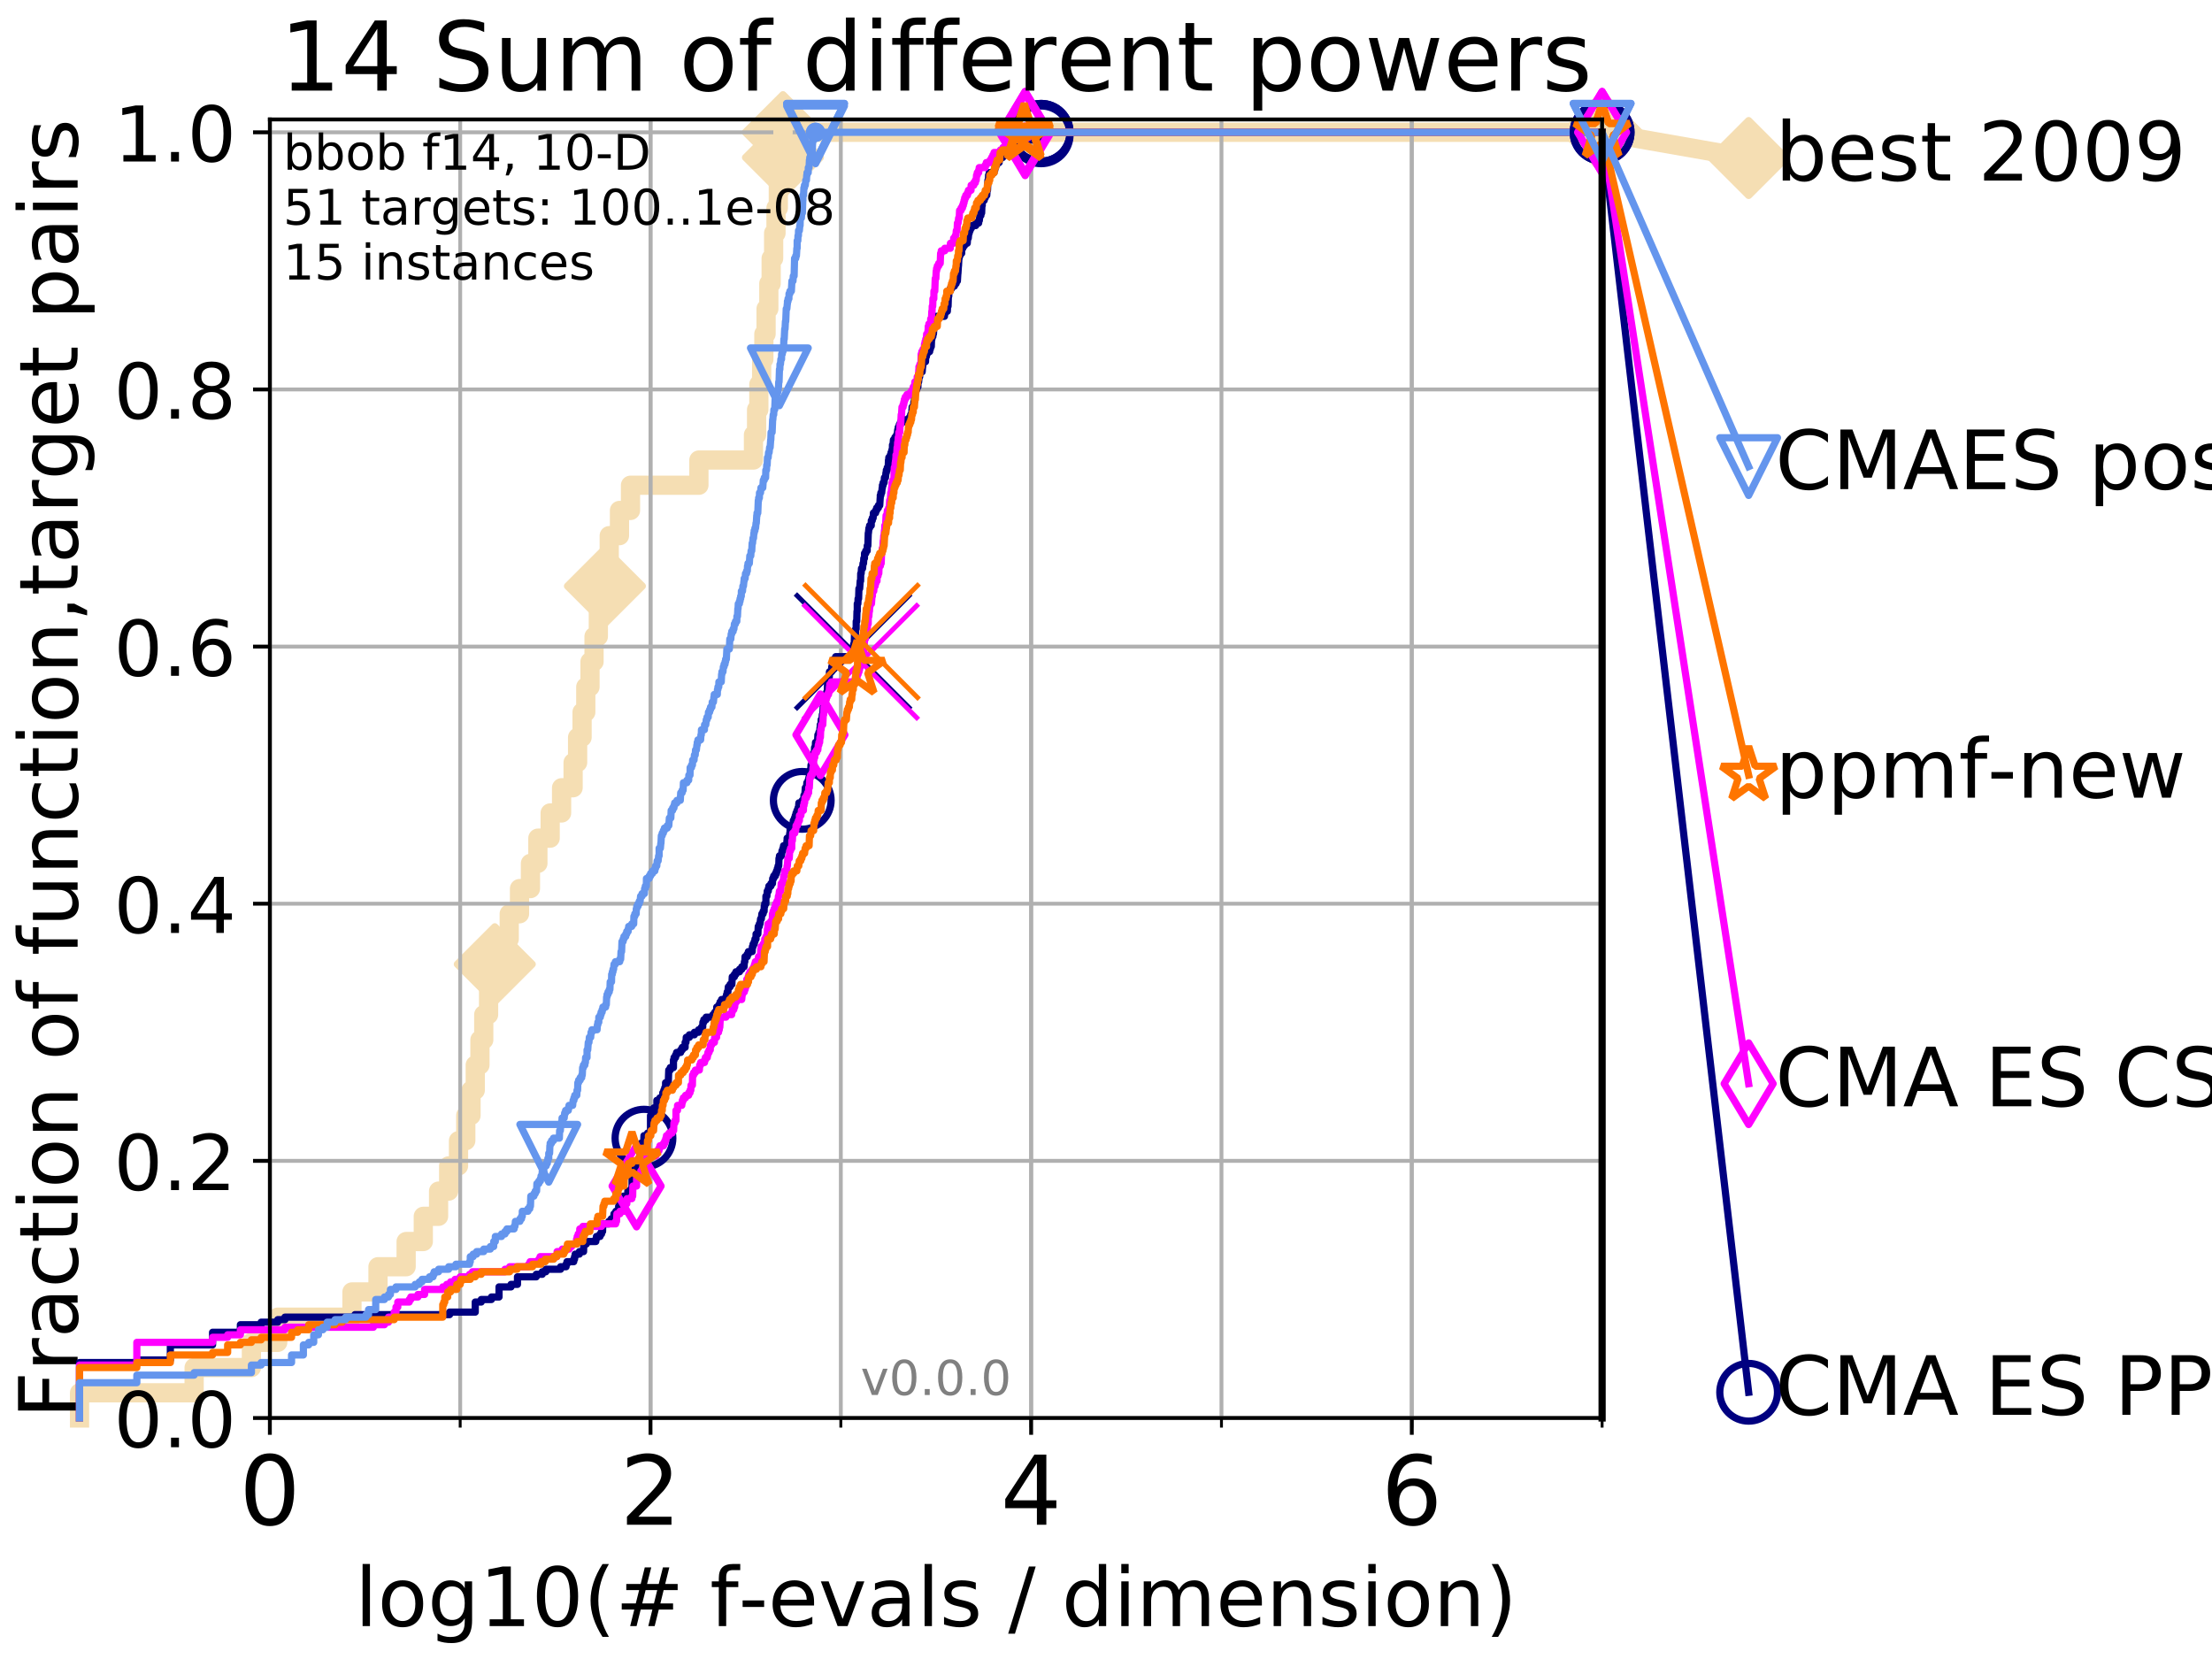 <?xml version="1.0" encoding="utf-8" standalone="no"?>
<!DOCTYPE svg PUBLIC "-//W3C//DTD SVG 1.1//EN"
  "http://www.w3.org/Graphics/SVG/1.1/DTD/svg11.dtd">
<!-- Created with matplotlib (http://matplotlib.org/) -->
<svg height="345pt" version="1.1" viewBox="0 0 460 345" width="460pt" xmlns="http://www.w3.org/2000/svg" xmlns:xlink="http://www.w3.org/1999/xlink">
 <defs>
  <style type="text/css">
*{stroke-linecap:butt;stroke-linejoin:round;}
  </style>
 </defs>
 <g id="figure_1">
  <g id="patch_1">
   <path d="M 0 345.6 
L 460.8 345.6 
L 460.8 0 
L 0 0 
z
" style="fill:#ffffff;"/>
  </g>
  <g id="axes_1">
   <g id="patch_2">
    <path d="M 56.12 294.88 
L 333.168 294.88 
L 333.168 24.84 
L 56.12 24.84 
z
" style="fill:#ffffff;"/>
   </g>
   <g id="line2d_1">
    <path d="M 16.542 294.88 
L 16.542 289.638 
L 40.37 289.638 
L 40.37 284.395 
L 52.284 284.395 
L 52.284 279.153 
L 57.758 279.153 
L 57.758 273.91 
L 73.193 273.91 
L 73.193 268.668 
L 78.608 268.668 
L 78.608 263.425 
L 84.458 263.425 
L 84.458 258.183 
L 88.027 258.183 
L 88.027 252.94 
L 91.206 252.94 
L 91.206 247.698 
L 93.305 247.698 
L 93.305 242.455 
L 95.351 242.455 
L 95.351 237.213 
L 96.861 237.213 
L 96.861 231.97 
L 97.95 231.97 
L 97.95 226.728 
L 98.832 226.728 
L 98.832 221.485 
L 99.807 221.485 
L 99.807 216.243 
L 100.6 216.243 
L 100.6 211 
L 101.604 211 
L 101.604 205.758 
L 102.895 205.758 
L 102.895 200.515 
L 104.306 200.515 
L 104.306 195.273 
L 105.897 195.273 
L 105.897 190.03 
L 108.037 190.03 
L 108.037 184.788 
L 110.311 184.788 
L 110.311 179.546 
L 111.856 179.546 
L 111.856 174.303 
L 114.409 174.303 
L 114.409 169.061 
L 116.784 169.061 
L 116.784 163.818 
L 119.18 163.818 
L 119.18 158.576 
L 120.118 158.576 
L 120.118 153.333 
L 121.047 153.333 
L 121.047 148.091 
L 121.817 148.091 
L 121.817 142.848 
L 122.696 142.848 
L 122.696 137.606 
L 123.533 137.606 
L 123.533 132.363 
L 124.429 132.363 
L 124.429 127.121 
L 125.156 127.121 
L 125.156 121.878 
L 125.795 121.878 
L 125.795 116.636 
L 126.696 116.636 
L 126.696 111.393 
L 128.824 111.393 
L 128.824 106.151 
L 131.116 106.151 
L 131.116 100.908 
L 145.342 100.908 
L 145.342 95.666 
L 156.687 95.666 
L 156.687 90.423 
L 157.337 90.423 
L 157.337 85.181 
L 157.807 85.181 
L 157.807 79.938 
L 158.39 79.938 
L 158.39 74.696 
L 158.85 74.696 
L 158.85 69.453 
L 159.31 69.453 
L 159.31 64.211 
L 159.882 64.211 
L 159.882 58.969 
L 160.368 58.969 
L 160.368 53.726 
L 160.883 53.726 
L 160.883 48.484 
L 161.376 48.484 
L 161.376 43.241 
L 161.859 43.241 
L 161.859 37.999 
L 162.342 37.999 
L 162.342 32.756 
L 162.823 32.756 
L 162.823 27.514 
L 333.168 27.514 
" style="fill:none;stroke:#f5deb3;stroke-linecap:square;stroke-width:4;"/>
   </g>
   <g id="line2d_2">
    <defs>
     <path d="M -0 7.778 
L 7.778 0 
L 0 -7.778 
L -7.778 -0 
z
" id="me15db477df" style="stroke:#f5deb3;stroke-linejoin:miter;stroke-width:1.5;"/>
    </defs>
    <g>
     <use style="fill:#f5deb3;stroke:#f5deb3;stroke-linejoin:miter;stroke-width:1.5;" x="102.895" xlink:href="#me15db477df" y="200.515"/>
     <use style="fill:#f5deb3;stroke:#f5deb3;stroke-linejoin:miter;stroke-width:1.5;" x="125.795" xlink:href="#me15db477df" y="121.878"/>
     <use style="fill:#f5deb3;stroke:#f5deb3;stroke-linejoin:miter;stroke-width:1.5;" x="162.823" xlink:href="#me15db477df" y="32.756"/>
     <use style="fill:#f5deb3;stroke:#f5deb3;stroke-linejoin:miter;stroke-width:1.5;" x="162.823" xlink:href="#me15db477df" y="27.514"/>
     <use style="fill:#f5deb3;stroke:#f5deb3;stroke-linejoin:miter;stroke-width:1.5;" x="162.823" xlink:href="#me15db477df" y="27.514"/>
     <use style="fill:#f5deb3;stroke:#f5deb3;stroke-linejoin:miter;stroke-width:1.5;" x="333.168" xlink:href="#me15db477df" y="27.514"/>
    </g>
   </g>
   <g id="line2d_3">
    <path style="fill:none;stroke:#f5deb3;stroke-linecap:square;stroke-width:4;"/>
    <g/>
   </g>
   <g id="line2d_4">
    <path d="M 333.168 27.514 
L 363.643 32.861 
" style="fill:none;stroke:#f5deb3;stroke-linecap:square;stroke-width:4;"/>
    <g>
     <use style="fill:#f5deb3;stroke:#f5deb3;stroke-linejoin:miter;stroke-width:1.5;" x="333.168" xlink:href="#me15db477df" y="27.514"/>
     <use style="fill:#f5deb3;stroke:#f5deb3;stroke-linejoin:miter;stroke-width:1.5;" x="363.643" xlink:href="#me15db477df" y="32.861"/>
    </g>
   </g>
   <g id="matplotlib.axis_1">
    <g id="xtick_1">
     <g id="line2d_5">
      <path clip-path="url(#p58fc96959f)" d="M 56.12 294.88 
L 56.12 24.84 
" style="fill:none;stroke:#b0b0b0;stroke-linecap:square;stroke-width:0.8;"/>
     </g>
     <g id="line2d_6">
      <defs>
       <path d="M 0 0 
L 0 3.5 
" id="m3e8d9d2220" style="stroke:#000000;stroke-width:0.8;"/>
      </defs>
      <g>
       <use style="stroke:#000000;stroke-width:0.8;" x="56.12" xlink:href="#m3e8d9d2220" y="294.88"/>
      </g>
     </g>
     <g id="text_1">
      <!-- 0 -->
      <defs>
       <path d="M 31.781 66.406 
Q 24.172 66.406 20.328 58.906 
Q 16.5 51.422 16.5 36.375 
Q 16.5 21.391 20.328 13.891 
Q 24.172 6.391 31.781 6.391 
Q 39.453 6.391 43.281 13.891 
Q 47.125 21.391 47.125 36.375 
Q 47.125 51.422 43.281 58.906 
Q 39.453 66.406 31.781 66.406 
z
M 31.781 74.219 
Q 44.047 74.219 50.516 64.516 
Q 56.984 54.828 56.984 36.375 
Q 56.984 17.969 50.516 8.266 
Q 44.047 -1.422 31.781 -1.422 
Q 19.531 -1.422 13.062 8.266 
Q 6.594 17.969 6.594 36.375 
Q 6.594 54.828 13.062 64.516 
Q 19.531 74.219 31.781 74.219 
z
" id="DejaVuSans-30"/>
      </defs>
      <g transform="translate(49.758 317.077)scale(0.2 -0.2)">
       <use xlink:href="#DejaVuSans-30"/>
      </g>
     </g>
    </g>
    <g id="xtick_2">
     <g id="line2d_7">
      <path clip-path="url(#p58fc96959f)" d="M 135.277 294.88 
L 135.277 24.84 
" style="fill:none;stroke:#b0b0b0;stroke-linecap:square;stroke-width:0.8;"/>
     </g>
     <g id="line2d_8">
      <g>
       <use style="stroke:#000000;stroke-width:0.8;" x="135.277" xlink:href="#m3e8d9d2220" y="294.88"/>
      </g>
     </g>
     <g id="text_2">
      <!-- 2 -->
      <defs>
       <path d="M 19.188 8.297 
L 53.609 8.297 
L 53.609 0 
L 7.328 0 
L 7.328 8.297 
Q 12.938 14.109 22.625 23.891 
Q 32.328 33.688 34.812 36.531 
Q 39.547 41.844 41.422 45.531 
Q 43.312 49.219 43.312 52.781 
Q 43.312 58.594 39.234 62.25 
Q 35.156 65.922 28.609 65.922 
Q 23.969 65.922 18.812 64.312 
Q 13.672 62.703 7.812 59.422 
L 7.812 69.391 
Q 13.766 71.781 18.938 73 
Q 24.125 74.219 28.422 74.219 
Q 39.75 74.219 46.484 68.547 
Q 53.219 62.891 53.219 53.422 
Q 53.219 48.922 51.531 44.891 
Q 49.859 40.875 45.406 35.406 
Q 44.188 33.984 37.641 27.219 
Q 31.109 20.453 19.188 8.297 
z
" id="DejaVuSans-32"/>
      </defs>
      <g transform="translate(128.914 317.077)scale(0.2 -0.2)">
       <use xlink:href="#DejaVuSans-32"/>
      </g>
     </g>
    </g>
    <g id="xtick_3">
     <g id="line2d_9">
      <path clip-path="url(#p58fc96959f)" d="M 214.433 294.88 
L 214.433 24.84 
" style="fill:none;stroke:#b0b0b0;stroke-linecap:square;stroke-width:0.8;"/>
     </g>
     <g id="line2d_10">
      <g>
       <use style="stroke:#000000;stroke-width:0.8;" x="214.433" xlink:href="#m3e8d9d2220" y="294.88"/>
      </g>
     </g>
     <g id="text_3">
      <!-- 4 -->
      <defs>
       <path d="M 37.797 64.312 
L 12.891 25.391 
L 37.797 25.391 
z
M 35.203 72.906 
L 47.609 72.906 
L 47.609 25.391 
L 58.016 25.391 
L 58.016 17.188 
L 47.609 17.188 
L 47.609 0 
L 37.797 0 
L 37.797 17.188 
L 4.891 17.188 
L 4.891 26.703 
z
" id="DejaVuSans-34"/>
      </defs>
      <g transform="translate(208.071 317.077)scale(0.2 -0.2)">
       <use xlink:href="#DejaVuSans-34"/>
      </g>
     </g>
    </g>
    <g id="xtick_4">
     <g id="line2d_11">
      <path clip-path="url(#p58fc96959f)" d="M 293.59 294.88 
L 293.59 24.84 
" style="fill:none;stroke:#b0b0b0;stroke-linecap:square;stroke-width:0.8;"/>
     </g>
     <g id="line2d_12">
      <g>
       <use style="stroke:#000000;stroke-width:0.8;" x="293.59" xlink:href="#m3e8d9d2220" y="294.88"/>
      </g>
     </g>
     <g id="text_4">
      <!-- 6 -->
      <defs>
       <path d="M 33.016 40.375 
Q 26.375 40.375 22.484 35.828 
Q 18.609 31.297 18.609 23.391 
Q 18.609 15.531 22.484 10.953 
Q 26.375 6.391 33.016 6.391 
Q 39.656 6.391 43.531 10.953 
Q 47.406 15.531 47.406 23.391 
Q 47.406 31.297 43.531 35.828 
Q 39.656 40.375 33.016 40.375 
z
M 52.594 71.297 
L 52.594 62.312 
Q 48.875 64.062 45.094 64.984 
Q 41.312 65.922 37.594 65.922 
Q 27.828 65.922 22.672 59.328 
Q 17.531 52.734 16.797 39.406 
Q 19.672 43.656 24.016 45.922 
Q 28.375 48.188 33.594 48.188 
Q 44.578 48.188 50.953 41.516 
Q 57.328 34.859 57.328 23.391 
Q 57.328 12.156 50.688 5.359 
Q 44.047 -1.422 33.016 -1.422 
Q 20.359 -1.422 13.672 8.266 
Q 6.984 17.969 6.984 36.375 
Q 6.984 53.656 15.188 63.938 
Q 23.391 74.219 37.203 74.219 
Q 40.922 74.219 44.703 73.484 
Q 48.484 72.75 52.594 71.297 
z
" id="DejaVuSans-36"/>
      </defs>
      <g transform="translate(287.227 317.077)scale(0.2 -0.2)">
       <use xlink:href="#DejaVuSans-36"/>
      </g>
     </g>
    </g>
    <g id="xtick_5">
     <g id="line2d_13">
      <path clip-path="url(#p58fc96959f)" d="M 56.12 294.88 
L 56.12 24.84 
" style="fill:none;stroke:#b0b0b0;stroke-linecap:square;stroke-width:0.8;"/>
     </g>
     <g id="line2d_14">
      <defs>
       <path d="M 0 0 
L 0 2 
" id="m3306901b8d" style="stroke:#000000;stroke-width:0.6;"/>
      </defs>
      <g>
       <use style="stroke:#000000;stroke-width:0.6;" x="56.12" xlink:href="#m3306901b8d" y="294.88"/>
      </g>
     </g>
    </g>
    <g id="xtick_6">
     <g id="line2d_15">
      <path clip-path="url(#p58fc96959f)" d="M 95.698 294.88 
L 95.698 24.84 
" style="fill:none;stroke:#b0b0b0;stroke-linecap:square;stroke-width:0.8;"/>
     </g>
     <g id="line2d_16">
      <g>
       <use style="stroke:#000000;stroke-width:0.6;" x="95.698" xlink:href="#m3306901b8d" y="294.88"/>
      </g>
     </g>
    </g>
    <g id="xtick_7">
     <g id="line2d_17">
      <path clip-path="url(#p58fc96959f)" d="M 135.277 294.88 
L 135.277 24.84 
" style="fill:none;stroke:#b0b0b0;stroke-linecap:square;stroke-width:0.8;"/>
     </g>
     <g id="line2d_18">
      <g>
       <use style="stroke:#000000;stroke-width:0.6;" x="135.277" xlink:href="#m3306901b8d" y="294.88"/>
      </g>
     </g>
    </g>
    <g id="xtick_8">
     <g id="line2d_19">
      <path clip-path="url(#p58fc96959f)" d="M 174.855 294.88 
L 174.855 24.84 
" style="fill:none;stroke:#b0b0b0;stroke-linecap:square;stroke-width:0.8;"/>
     </g>
     <g id="line2d_20">
      <g>
       <use style="stroke:#000000;stroke-width:0.6;" x="174.855" xlink:href="#m3306901b8d" y="294.88"/>
      </g>
     </g>
    </g>
    <g id="xtick_9">
     <g id="line2d_21">
      <path clip-path="url(#p58fc96959f)" d="M 214.433 294.88 
L 214.433 24.84 
" style="fill:none;stroke:#b0b0b0;stroke-linecap:square;stroke-width:0.8;"/>
     </g>
     <g id="line2d_22">
      <g>
       <use style="stroke:#000000;stroke-width:0.6;" x="214.433" xlink:href="#m3306901b8d" y="294.88"/>
      </g>
     </g>
    </g>
    <g id="xtick_10">
     <g id="line2d_23">
      <path clip-path="url(#p58fc96959f)" d="M 254.011 294.88 
L 254.011 24.84 
" style="fill:none;stroke:#b0b0b0;stroke-linecap:square;stroke-width:0.8;"/>
     </g>
     <g id="line2d_24">
      <g>
       <use style="stroke:#000000;stroke-width:0.6;" x="254.011" xlink:href="#m3306901b8d" y="294.88"/>
      </g>
     </g>
    </g>
    <g id="xtick_11">
     <g id="line2d_25">
      <path clip-path="url(#p58fc96959f)" d="M 293.59 294.88 
L 293.59 24.84 
" style="fill:none;stroke:#b0b0b0;stroke-linecap:square;stroke-width:0.8;"/>
     </g>
     <g id="line2d_26">
      <g>
       <use style="stroke:#000000;stroke-width:0.6;" x="293.59" xlink:href="#m3306901b8d" y="294.88"/>
      </g>
     </g>
    </g>
    <g id="xtick_12">
     <g id="line2d_27">
      <path clip-path="url(#p58fc96959f)" d="M 333.168 294.88 
L 333.168 24.84 
" style="fill:none;stroke:#b0b0b0;stroke-linecap:square;stroke-width:0.8;"/>
     </g>
     <g id="line2d_28">
      <g>
       <use style="stroke:#000000;stroke-width:0.6;" x="333.168" xlink:href="#m3306901b8d" y="294.88"/>
      </g>
     </g>
    </g>
    <g id="text_5">
     <!-- log10(# f-evals / dimension) -->
     <defs>
      <path d="M 9.422 75.984 
L 18.406 75.984 
L 18.406 0 
L 9.422 0 
z
" id="DejaVuSans-6c"/>
      <path d="M 30.609 48.391 
Q 23.391 48.391 19.188 42.75 
Q 14.984 37.109 14.984 27.297 
Q 14.984 17.484 19.156 11.844 
Q 23.344 6.203 30.609 6.203 
Q 37.797 6.203 41.984 11.859 
Q 46.188 17.531 46.188 27.297 
Q 46.188 37.016 41.984 42.703 
Q 37.797 48.391 30.609 48.391 
z
M 30.609 56 
Q 42.328 56 49.016 48.375 
Q 55.719 40.766 55.719 27.297 
Q 55.719 13.875 49.016 6.219 
Q 42.328 -1.422 30.609 -1.422 
Q 18.844 -1.422 12.172 6.219 
Q 5.516 13.875 5.516 27.297 
Q 5.516 40.766 12.172 48.375 
Q 18.844 56 30.609 56 
z
" id="DejaVuSans-6f"/>
      <path d="M 45.406 27.984 
Q 45.406 37.75 41.375 43.109 
Q 37.359 48.484 30.078 48.484 
Q 22.859 48.484 18.828 43.109 
Q 14.797 37.75 14.797 27.984 
Q 14.797 18.266 18.828 12.891 
Q 22.859 7.516 30.078 7.516 
Q 37.359 7.516 41.375 12.891 
Q 45.406 18.266 45.406 27.984 
z
M 54.391 6.781 
Q 54.391 -7.172 48.188 -13.984 
Q 42 -20.797 29.203 -20.797 
Q 24.469 -20.797 20.266 -20.094 
Q 16.062 -19.391 12.109 -17.922 
L 12.109 -9.188 
Q 16.062 -11.328 19.922 -12.344 
Q 23.781 -13.375 27.781 -13.375 
Q 36.625 -13.375 41.016 -8.766 
Q 45.406 -4.156 45.406 5.172 
L 45.406 9.625 
Q 42.625 4.781 38.281 2.391 
Q 33.938 0 27.875 0 
Q 17.828 0 11.672 7.656 
Q 5.516 15.328 5.516 27.984 
Q 5.516 40.672 11.672 48.328 
Q 17.828 56 27.875 56 
Q 33.938 56 38.281 53.609 
Q 42.625 51.219 45.406 46.391 
L 45.406 54.688 
L 54.391 54.688 
z
" id="DejaVuSans-67"/>
      <path d="M 12.406 8.297 
L 28.516 8.297 
L 28.516 63.922 
L 10.984 60.406 
L 10.984 69.391 
L 28.422 72.906 
L 38.281 72.906 
L 38.281 8.297 
L 54.391 8.297 
L 54.391 0 
L 12.406 0 
z
" id="DejaVuSans-31"/>
      <path d="M 31 75.875 
Q 24.469 64.656 21.281 53.656 
Q 18.109 42.672 18.109 31.391 
Q 18.109 20.125 21.312 9.062 
Q 24.516 -2 31 -13.188 
L 23.188 -13.188 
Q 15.875 -1.703 12.234 9.375 
Q 8.594 20.453 8.594 31.391 
Q 8.594 42.281 12.203 53.312 
Q 15.828 64.359 23.188 75.875 
z
" id="DejaVuSans-28"/>
      <path d="M 51.125 44 
L 36.922 44 
L 32.812 27.688 
L 47.125 27.688 
z
M 43.797 71.781 
L 38.719 51.516 
L 52.984 51.516 
L 58.109 71.781 
L 65.922 71.781 
L 60.891 51.516 
L 76.125 51.516 
L 76.125 44 
L 58.984 44 
L 54.984 27.688 
L 70.516 27.688 
L 70.516 20.219 
L 53.078 20.219 
L 48 0 
L 40.188 0 
L 45.219 20.219 
L 30.906 20.219 
L 25.875 0 
L 18.016 0 
L 23.094 20.219 
L 7.719 20.219 
L 7.719 27.688 
L 24.906 27.688 
L 29 44 
L 13.281 44 
L 13.281 51.516 
L 30.906 51.516 
L 35.891 71.781 
z
" id="DejaVuSans-23"/>
      <path id="DejaVuSans-20"/>
      <path d="M 37.109 75.984 
L 37.109 68.5 
L 28.516 68.5 
Q 23.688 68.5 21.797 66.547 
Q 19.922 64.594 19.922 59.516 
L 19.922 54.688 
L 34.719 54.688 
L 34.719 47.703 
L 19.922 47.703 
L 19.922 0 
L 10.891 0 
L 10.891 47.703 
L 2.297 47.703 
L 2.297 54.688 
L 10.891 54.688 
L 10.891 58.5 
Q 10.891 67.625 15.141 71.797 
Q 19.391 75.984 28.609 75.984 
z
" id="DejaVuSans-66"/>
      <path d="M 4.891 31.391 
L 31.203 31.391 
L 31.203 23.391 
L 4.891 23.391 
z
" id="DejaVuSans-2d"/>
      <path d="M 56.203 29.594 
L 56.203 25.203 
L 14.891 25.203 
Q 15.484 15.922 20.484 11.062 
Q 25.484 6.203 34.422 6.203 
Q 39.594 6.203 44.453 7.469 
Q 49.312 8.734 54.109 11.281 
L 54.109 2.781 
Q 49.266 0.734 44.188 -0.344 
Q 39.109 -1.422 33.891 -1.422 
Q 20.797 -1.422 13.156 6.188 
Q 5.516 13.812 5.516 26.812 
Q 5.516 40.234 12.766 48.109 
Q 20.016 56 32.328 56 
Q 43.359 56 49.781 48.891 
Q 56.203 41.797 56.203 29.594 
z
M 47.219 32.234 
Q 47.125 39.594 43.094 43.984 
Q 39.062 48.391 32.422 48.391 
Q 24.906 48.391 20.391 44.141 
Q 15.875 39.891 15.188 32.172 
z
" id="DejaVuSans-65"/>
      <path d="M 2.984 54.688 
L 12.5 54.688 
L 29.594 8.797 
L 46.688 54.688 
L 56.203 54.688 
L 35.688 0 
L 23.484 0 
z
" id="DejaVuSans-76"/>
      <path d="M 34.281 27.484 
Q 23.391 27.484 19.188 25 
Q 14.984 22.516 14.984 16.5 
Q 14.984 11.719 18.141 8.906 
Q 21.297 6.109 26.703 6.109 
Q 34.188 6.109 38.703 11.406 
Q 43.219 16.703 43.219 25.484 
L 43.219 27.484 
z
M 52.203 31.203 
L 52.203 0 
L 43.219 0 
L 43.219 8.297 
Q 40.141 3.328 35.547 0.953 
Q 30.953 -1.422 24.312 -1.422 
Q 15.922 -1.422 10.953 3.297 
Q 6 8.016 6 15.922 
Q 6 25.141 12.172 29.828 
Q 18.359 34.516 30.609 34.516 
L 43.219 34.516 
L 43.219 35.406 
Q 43.219 41.609 39.141 45 
Q 35.062 48.391 27.688 48.391 
Q 23 48.391 18.547 47.266 
Q 14.109 46.141 10.016 43.891 
L 10.016 52.203 
Q 14.938 54.109 19.578 55.047 
Q 24.219 56 28.609 56 
Q 40.484 56 46.344 49.844 
Q 52.203 43.703 52.203 31.203 
z
" id="DejaVuSans-61"/>
      <path d="M 44.281 53.078 
L 44.281 44.578 
Q 40.484 46.531 36.375 47.5 
Q 32.281 48.484 27.875 48.484 
Q 21.188 48.484 17.844 46.438 
Q 14.5 44.391 14.5 40.281 
Q 14.5 37.156 16.891 35.375 
Q 19.281 33.594 26.516 31.984 
L 29.594 31.297 
Q 39.156 29.25 43.188 25.516 
Q 47.219 21.781 47.219 15.094 
Q 47.219 7.469 41.188 3.016 
Q 35.156 -1.422 24.609 -1.422 
Q 20.219 -1.422 15.453 -0.562 
Q 10.688 0.297 5.422 2 
L 5.422 11.281 
Q 10.406 8.688 15.234 7.391 
Q 20.062 6.109 24.812 6.109 
Q 31.156 6.109 34.562 8.281 
Q 37.984 10.453 37.984 14.406 
Q 37.984 18.062 35.516 20.016 
Q 33.062 21.969 24.703 23.781 
L 21.578 24.516 
Q 13.234 26.266 9.516 29.906 
Q 5.812 33.547 5.812 39.891 
Q 5.812 47.609 11.281 51.797 
Q 16.75 56 26.812 56 
Q 31.781 56 36.172 55.266 
Q 40.578 54.547 44.281 53.078 
z
" id="DejaVuSans-73"/>
      <path d="M 25.391 72.906 
L 33.688 72.906 
L 8.297 -9.281 
L 0 -9.281 
z
" id="DejaVuSans-2f"/>
      <path d="M 45.406 46.391 
L 45.406 75.984 
L 54.391 75.984 
L 54.391 0 
L 45.406 0 
L 45.406 8.203 
Q 42.578 3.328 38.25 0.953 
Q 33.938 -1.422 27.875 -1.422 
Q 17.969 -1.422 11.734 6.484 
Q 5.516 14.406 5.516 27.297 
Q 5.516 40.188 11.734 48.094 
Q 17.969 56 27.875 56 
Q 33.938 56 38.25 53.625 
Q 42.578 51.266 45.406 46.391 
z
M 14.797 27.297 
Q 14.797 17.391 18.875 11.75 
Q 22.953 6.109 30.078 6.109 
Q 37.203 6.109 41.297 11.75 
Q 45.406 17.391 45.406 27.297 
Q 45.406 37.203 41.297 42.844 
Q 37.203 48.484 30.078 48.484 
Q 22.953 48.484 18.875 42.844 
Q 14.797 37.203 14.797 27.297 
z
" id="DejaVuSans-64"/>
      <path d="M 9.422 54.688 
L 18.406 54.688 
L 18.406 0 
L 9.422 0 
z
M 9.422 75.984 
L 18.406 75.984 
L 18.406 64.594 
L 9.422 64.594 
z
" id="DejaVuSans-69"/>
      <path d="M 52 44.188 
Q 55.375 50.25 60.062 53.125 
Q 64.75 56 71.094 56 
Q 79.641 56 84.281 50.016 
Q 88.922 44.047 88.922 33.016 
L 88.922 0 
L 79.891 0 
L 79.891 32.719 
Q 79.891 40.578 77.094 44.375 
Q 74.312 48.188 68.609 48.188 
Q 61.625 48.188 57.562 43.547 
Q 53.516 38.922 53.516 30.906 
L 53.516 0 
L 44.484 0 
L 44.484 32.719 
Q 44.484 40.625 41.703 44.406 
Q 38.922 48.188 33.109 48.188 
Q 26.219 48.188 22.156 43.531 
Q 18.109 38.875 18.109 30.906 
L 18.109 0 
L 9.078 0 
L 9.078 54.688 
L 18.109 54.688 
L 18.109 46.188 
Q 21.188 51.219 25.484 53.609 
Q 29.781 56 35.688 56 
Q 41.656 56 45.828 52.969 
Q 50 49.953 52 44.188 
z
" id="DejaVuSans-6d"/>
      <path d="M 54.891 33.016 
L 54.891 0 
L 45.906 0 
L 45.906 32.719 
Q 45.906 40.484 42.875 44.328 
Q 39.844 48.188 33.797 48.188 
Q 26.516 48.188 22.312 43.547 
Q 18.109 38.922 18.109 30.906 
L 18.109 0 
L 9.078 0 
L 9.078 54.688 
L 18.109 54.688 
L 18.109 46.188 
Q 21.344 51.125 25.703 53.562 
Q 30.078 56 35.797 56 
Q 45.219 56 50.047 50.172 
Q 54.891 44.344 54.891 33.016 
z
" id="DejaVuSans-6e"/>
      <path d="M 8.016 75.875 
L 15.828 75.875 
Q 23.141 64.359 26.781 53.312 
Q 30.422 42.281 30.422 31.391 
Q 30.422 20.453 26.781 9.375 
Q 23.141 -1.703 15.828 -13.188 
L 8.016 -13.188 
Q 14.5 -2 17.703 9.062 
Q 20.906 20.125 20.906 31.391 
Q 20.906 42.672 17.703 53.656 
Q 14.5 64.656 8.016 75.875 
z
" id="DejaVuSans-29"/>
     </defs>
     <g transform="translate(73.803 338.154)scale(0.17 -0.17)">
      <use xlink:href="#DejaVuSans-6c"/>
      <use x="27.783" xlink:href="#DejaVuSans-6f"/>
      <use x="88.965" xlink:href="#DejaVuSans-67"/>
      <use x="152.441" xlink:href="#DejaVuSans-31"/>
      <use x="216.064" xlink:href="#DejaVuSans-30"/>
      <use x="279.688" xlink:href="#DejaVuSans-28"/>
      <use x="318.701" xlink:href="#DejaVuSans-23"/>
      <use x="402.49" xlink:href="#DejaVuSans-20"/>
      <use x="434.277" xlink:href="#DejaVuSans-66"/>
      <use x="469.404" xlink:href="#DejaVuSans-2d"/>
      <use x="505.488" xlink:href="#DejaVuSans-65"/>
      <use x="567.012" xlink:href="#DejaVuSans-76"/>
      <use x="626.191" xlink:href="#DejaVuSans-61"/>
      <use x="687.471" xlink:href="#DejaVuSans-6c"/>
      <use x="715.254" xlink:href="#DejaVuSans-73"/>
      <use x="767.354" xlink:href="#DejaVuSans-20"/>
      <use x="799.141" xlink:href="#DejaVuSans-2f"/>
      <use x="832.832" xlink:href="#DejaVuSans-20"/>
      <use x="864.619" xlink:href="#DejaVuSans-64"/>
      <use x="928.096" xlink:href="#DejaVuSans-69"/>
      <use x="955.879" xlink:href="#DejaVuSans-6d"/>
      <use x="1053.291" xlink:href="#DejaVuSans-65"/>
      <use x="1114.814" xlink:href="#DejaVuSans-6e"/>
      <use x="1178.193" xlink:href="#DejaVuSans-73"/>
      <use x="1230.293" xlink:href="#DejaVuSans-69"/>
      <use x="1258.076" xlink:href="#DejaVuSans-6f"/>
      <use x="1319.258" xlink:href="#DejaVuSans-6e"/>
      <use x="1382.637" xlink:href="#DejaVuSans-29"/>
     </g>
    </g>
   </g>
   <g id="matplotlib.axis_2">
    <g id="ytick_1">
     <g id="line2d_29">
      <path clip-path="url(#p58fc96959f)" d="M 56.12 294.88 
L 333.168 294.88 
" style="fill:none;stroke:#b0b0b0;stroke-linecap:square;stroke-width:0.8;"/>
     </g>
     <g id="line2d_30">
      <defs>
       <path d="M 0 0 
L -3.5 0 
" id="m5fa1f816aa" style="stroke:#000000;stroke-width:0.8;"/>
      </defs>
      <g>
       <use style="stroke:#000000;stroke-width:0.8;" x="56.12" xlink:href="#m5fa1f816aa" y="294.88"/>
      </g>
     </g>
     <g id="text_6">
      <!-- 0.0 -->
      <defs>
       <path d="M 10.688 12.406 
L 21 12.406 
L 21 0 
L 10.688 0 
z
" id="DejaVuSans-2e"/>
      </defs>
      <g transform="translate(23.675 300.959)scale(0.16 -0.16)">
       <use xlink:href="#DejaVuSans-30"/>
       <use x="63.623" xlink:href="#DejaVuSans-2e"/>
       <use x="95.41" xlink:href="#DejaVuSans-30"/>
      </g>
     </g>
    </g>
    <g id="ytick_2">
     <g id="line2d_31">
      <path clip-path="url(#p58fc96959f)" d="M 56.12 241.407 
L 333.168 241.407 
" style="fill:none;stroke:#b0b0b0;stroke-linecap:square;stroke-width:0.8;"/>
     </g>
     <g id="line2d_32">
      <g>
       <use style="stroke:#000000;stroke-width:0.8;" x="56.12" xlink:href="#m5fa1f816aa" y="241.407"/>
      </g>
     </g>
     <g id="text_7">
      <!-- 0.2 -->
      <g transform="translate(23.675 247.485)scale(0.16 -0.16)">
       <use xlink:href="#DejaVuSans-30"/>
       <use x="63.623" xlink:href="#DejaVuSans-2e"/>
       <use x="95.41" xlink:href="#DejaVuSans-32"/>
      </g>
     </g>
    </g>
    <g id="ytick_3">
     <g id="line2d_33">
      <path clip-path="url(#p58fc96959f)" d="M 56.12 187.933 
L 333.168 187.933 
" style="fill:none;stroke:#b0b0b0;stroke-linecap:square;stroke-width:0.8;"/>
     </g>
     <g id="line2d_34">
      <g>
       <use style="stroke:#000000;stroke-width:0.8;" x="56.12" xlink:href="#m5fa1f816aa" y="187.933"/>
      </g>
     </g>
     <g id="text_8">
      <!-- 0.4 -->
      <g transform="translate(23.675 194.012)scale(0.16 -0.16)">
       <use xlink:href="#DejaVuSans-30"/>
       <use x="63.623" xlink:href="#DejaVuSans-2e"/>
       <use x="95.41" xlink:href="#DejaVuSans-34"/>
      </g>
     </g>
    </g>
    <g id="ytick_4">
     <g id="line2d_35">
      <path clip-path="url(#p58fc96959f)" d="M 56.12 134.46 
L 333.168 134.46 
" style="fill:none;stroke:#b0b0b0;stroke-linecap:square;stroke-width:0.8;"/>
     </g>
     <g id="line2d_36">
      <g>
       <use style="stroke:#000000;stroke-width:0.8;" x="56.12" xlink:href="#m5fa1f816aa" y="134.46"/>
      </g>
     </g>
     <g id="text_9">
      <!-- 0.6 -->
      <g transform="translate(23.675 140.539)scale(0.16 -0.16)">
       <use xlink:href="#DejaVuSans-30"/>
       <use x="63.623" xlink:href="#DejaVuSans-2e"/>
       <use x="95.41" xlink:href="#DejaVuSans-36"/>
      </g>
     </g>
    </g>
    <g id="ytick_5">
     <g id="line2d_37">
      <path clip-path="url(#p58fc96959f)" d="M 56.12 80.987 
L 333.168 80.987 
" style="fill:none;stroke:#b0b0b0;stroke-linecap:square;stroke-width:0.8;"/>
     </g>
     <g id="line2d_38">
      <g>
       <use style="stroke:#000000;stroke-width:0.8;" x="56.12" xlink:href="#m5fa1f816aa" y="80.987"/>
      </g>
     </g>
     <g id="text_10">
      <!-- 0.8 -->
      <defs>
       <path d="M 31.781 34.625 
Q 24.75 34.625 20.719 30.859 
Q 16.703 27.094 16.703 20.516 
Q 16.703 13.922 20.719 10.156 
Q 24.75 6.391 31.781 6.391 
Q 38.812 6.391 42.859 10.172 
Q 46.922 13.969 46.922 20.516 
Q 46.922 27.094 42.891 30.859 
Q 38.875 34.625 31.781 34.625 
z
M 21.922 38.812 
Q 15.578 40.375 12.031 44.719 
Q 8.5 49.078 8.5 55.328 
Q 8.5 64.062 14.719 69.141 
Q 20.953 74.219 31.781 74.219 
Q 42.672 74.219 48.875 69.141 
Q 55.078 64.062 55.078 55.328 
Q 55.078 49.078 51.531 44.719 
Q 48 40.375 41.703 38.812 
Q 48.828 37.156 52.797 32.312 
Q 56.781 27.484 56.781 20.516 
Q 56.781 9.906 50.312 4.234 
Q 43.844 -1.422 31.781 -1.422 
Q 19.734 -1.422 13.25 4.234 
Q 6.781 9.906 6.781 20.516 
Q 6.781 27.484 10.781 32.312 
Q 14.797 37.156 21.922 38.812 
z
M 18.312 54.391 
Q 18.312 48.734 21.844 45.562 
Q 25.391 42.391 31.781 42.391 
Q 38.141 42.391 41.719 45.562 
Q 45.312 48.734 45.312 54.391 
Q 45.312 60.062 41.719 63.234 
Q 38.141 66.406 31.781 66.406 
Q 25.391 66.406 21.844 63.234 
Q 18.312 60.062 18.312 54.391 
z
" id="DejaVuSans-38"/>
      </defs>
      <g transform="translate(23.675 87.066)scale(0.16 -0.16)">
       <use xlink:href="#DejaVuSans-30"/>
       <use x="63.623" xlink:href="#DejaVuSans-2e"/>
       <use x="95.41" xlink:href="#DejaVuSans-38"/>
      </g>
     </g>
    </g>
    <g id="ytick_6">
     <g id="line2d_39">
      <path clip-path="url(#p58fc96959f)" d="M 56.12 27.514 
L 333.168 27.514 
" style="fill:none;stroke:#b0b0b0;stroke-linecap:square;stroke-width:0.8;"/>
     </g>
     <g id="line2d_40">
      <g>
       <use style="stroke:#000000;stroke-width:0.8;" x="56.12" xlink:href="#m5fa1f816aa" y="27.514"/>
      </g>
     </g>
     <g id="text_11">
      <!-- 1.0 -->
      <g transform="translate(23.675 33.592)scale(0.16 -0.16)">
       <use xlink:href="#DejaVuSans-31"/>
       <use x="63.623" xlink:href="#DejaVuSans-2e"/>
       <use x="95.41" xlink:href="#DejaVuSans-30"/>
      </g>
     </g>
    </g>
    <g id="text_12">
     <!-- Fraction of function,target pairs -->
     <defs>
      <path d="M 9.812 72.906 
L 51.703 72.906 
L 51.703 64.594 
L 19.672 64.594 
L 19.672 43.109 
L 48.578 43.109 
L 48.578 34.812 
L 19.672 34.812 
L 19.672 0 
L 9.812 0 
z
" id="DejaVuSans-46"/>
      <path d="M 41.109 46.297 
Q 39.594 47.172 37.812 47.578 
Q 36.031 48 33.891 48 
Q 26.266 48 22.188 43.047 
Q 18.109 38.094 18.109 28.812 
L 18.109 0 
L 9.078 0 
L 9.078 54.688 
L 18.109 54.688 
L 18.109 46.188 
Q 20.953 51.172 25.484 53.578 
Q 30.031 56 36.531 56 
Q 37.453 56 38.578 55.875 
Q 39.703 55.766 41.062 55.516 
z
" id="DejaVuSans-72"/>
      <path d="M 48.781 52.594 
L 48.781 44.188 
Q 44.969 46.297 41.141 47.344 
Q 37.312 48.391 33.406 48.391 
Q 24.656 48.391 19.812 42.844 
Q 14.984 37.312 14.984 27.297 
Q 14.984 17.281 19.812 11.734 
Q 24.656 6.203 33.406 6.203 
Q 37.312 6.203 41.141 7.25 
Q 44.969 8.297 48.781 10.406 
L 48.781 2.094 
Q 45.016 0.344 40.984 -0.531 
Q 36.969 -1.422 32.422 -1.422 
Q 20.062 -1.422 12.781 6.344 
Q 5.516 14.109 5.516 27.297 
Q 5.516 40.672 12.859 48.328 
Q 20.219 56 33.016 56 
Q 37.156 56 41.109 55.141 
Q 45.062 54.297 48.781 52.594 
z
" id="DejaVuSans-63"/>
      <path d="M 18.312 70.219 
L 18.312 54.688 
L 36.812 54.688 
L 36.812 47.703 
L 18.312 47.703 
L 18.312 18.016 
Q 18.312 11.328 20.141 9.422 
Q 21.969 7.516 27.594 7.516 
L 36.812 7.516 
L 36.812 0 
L 27.594 0 
Q 17.188 0 13.234 3.875 
Q 9.281 7.766 9.281 18.016 
L 9.281 47.703 
L 2.688 47.703 
L 2.688 54.688 
L 9.281 54.688 
L 9.281 70.219 
z
" id="DejaVuSans-74"/>
      <path d="M 8.5 21.578 
L 8.5 54.688 
L 17.484 54.688 
L 17.484 21.922 
Q 17.484 14.156 20.5 10.266 
Q 23.531 6.391 29.594 6.391 
Q 36.859 6.391 41.078 11.031 
Q 45.312 15.672 45.312 23.688 
L 45.312 54.688 
L 54.297 54.688 
L 54.297 0 
L 45.312 0 
L 45.312 8.406 
Q 42.047 3.422 37.719 1 
Q 33.406 -1.422 27.688 -1.422 
Q 18.266 -1.422 13.375 4.438 
Q 8.5 10.297 8.5 21.578 
z
M 31.109 56 
z
" id="DejaVuSans-75"/>
      <path d="M 11.719 12.406 
L 22.016 12.406 
L 22.016 4 
L 14.016 -11.625 
L 7.719 -11.625 
L 11.719 4 
z
" id="DejaVuSans-2c"/>
      <path d="M 18.109 8.203 
L 18.109 -20.797 
L 9.078 -20.797 
L 9.078 54.688 
L 18.109 54.688 
L 18.109 46.391 
Q 20.953 51.266 25.266 53.625 
Q 29.594 56 35.594 56 
Q 45.562 56 51.781 48.094 
Q 58.016 40.188 58.016 27.297 
Q 58.016 14.406 51.781 6.484 
Q 45.562 -1.422 35.594 -1.422 
Q 29.594 -1.422 25.266 0.953 
Q 20.953 3.328 18.109 8.203 
z
M 48.688 27.297 
Q 48.688 37.203 44.609 42.844 
Q 40.531 48.484 33.406 48.484 
Q 26.266 48.484 22.188 42.844 
Q 18.109 37.203 18.109 27.297 
Q 18.109 17.391 22.188 11.75 
Q 26.266 6.109 33.406 6.109 
Q 40.531 6.109 44.609 11.75 
Q 48.688 17.391 48.688 27.297 
z
" id="DejaVuSans-70"/>
     </defs>
     <g transform="translate(16.14 294.999)rotate(-90)scale(0.17 -0.17)">
      <use xlink:href="#DejaVuSans-46"/>
      <use x="57.41" xlink:href="#DejaVuSans-72"/>
      <use x="98.523" xlink:href="#DejaVuSans-61"/>
      <use x="159.803" xlink:href="#DejaVuSans-63"/>
      <use x="214.783" xlink:href="#DejaVuSans-74"/>
      <use x="253.992" xlink:href="#DejaVuSans-69"/>
      <use x="281.775" xlink:href="#DejaVuSans-6f"/>
      <use x="342.957" xlink:href="#DejaVuSans-6e"/>
      <use x="406.336" xlink:href="#DejaVuSans-20"/>
      <use x="438.123" xlink:href="#DejaVuSans-6f"/>
      <use x="499.305" xlink:href="#DejaVuSans-66"/>
      <use x="534.51" xlink:href="#DejaVuSans-20"/>
      <use x="566.297" xlink:href="#DejaVuSans-66"/>
      <use x="601.502" xlink:href="#DejaVuSans-75"/>
      <use x="664.881" xlink:href="#DejaVuSans-6e"/>
      <use x="728.26" xlink:href="#DejaVuSans-63"/>
      <use x="783.24" xlink:href="#DejaVuSans-74"/>
      <use x="822.449" xlink:href="#DejaVuSans-69"/>
      <use x="850.232" xlink:href="#DejaVuSans-6f"/>
      <use x="911.414" xlink:href="#DejaVuSans-6e"/>
      <use x="974.793" xlink:href="#DejaVuSans-2c"/>
      <use x="1006.58" xlink:href="#DejaVuSans-74"/>
      <use x="1045.789" xlink:href="#DejaVuSans-61"/>
      <use x="1107.068" xlink:href="#DejaVuSans-72"/>
      <use x="1148.166" xlink:href="#DejaVuSans-67"/>
      <use x="1211.643" xlink:href="#DejaVuSans-65"/>
      <use x="1273.166" xlink:href="#DejaVuSans-74"/>
      <use x="1312.375" xlink:href="#DejaVuSans-20"/>
      <use x="1344.162" xlink:href="#DejaVuSans-70"/>
      <use x="1407.639" xlink:href="#DejaVuSans-61"/>
      <use x="1468.918" xlink:href="#DejaVuSans-69"/>
      <use x="1496.701" xlink:href="#DejaVuSans-72"/>
      <use x="1537.814" xlink:href="#DejaVuSans-73"/>
     </g>
    </g>
   </g>
   <g id="line2d_41">
    <defs>
     <path d="M 0 1.5 
C 0.398 1.5 0.779 1.342 1.061 1.061 
C 1.342 0.779 1.5 0.398 1.5 0 
C 1.5 -0.398 1.342 -0.779 1.061 -1.061 
C 0.779 -1.342 0.398 -1.5 0 -1.5 
C -0.398 -1.5 -0.779 -1.342 -1.061 -1.061 
C -1.342 -0.779 -1.5 -0.398 -1.5 0 
C -1.5 0.398 -1.342 0.779 -1.061 1.061 
C -0.779 1.342 -0.398 1.5 0 1.5 
z
" id="m46447c3310" style="stroke:#f5deb3;"/>
    </defs>
    <g>
     <use style="fill:#f5deb3;stroke:#f5deb3;" x="162.823" xlink:href="#m46447c3310" y="27.514"/>
     <use style="fill:#f5deb3;stroke:#f5deb3;" x="162.823" xlink:href="#m46447c3310" y="27.514"/>
    </g>
   </g>
   <g id="line2d_42">
    <defs>
     <path d="M 0 1.5 
C 0.398 1.5 0.779 1.342 1.061 1.061 
C 1.342 0.779 1.5 0.398 1.5 0 
C 1.5 -0.398 1.342 -0.779 1.061 -1.061 
C 0.779 -1.342 0.398 -1.5 0 -1.5 
C -0.398 -1.5 -0.779 -1.342 -1.061 -1.061 
C -1.342 -0.779 -1.5 -0.398 -1.5 0 
C -1.5 0.398 -1.342 0.779 -1.061 1.061 
C -0.779 1.342 -0.398 1.5 0 1.5 
z
" id="m2a4ef73935" style="stroke:#000080;"/>
    </defs>
    <g>
     <use style="fill:#000080;stroke:#000080;" x="216.517" xlink:href="#m2a4ef73935" y="27.514"/>
     <use style="fill:#000080;stroke:#000080;" x="216.517" xlink:href="#m2a4ef73935" y="27.514"/>
    </g>
   </g>
   <g id="line2d_43">
    <path d="M 16.542 294.88 
L 16.542 283.347 
L 28.456 283.347 
L 28.456 282.822 
L 35.425 282.822 
L 35.425 279.677 
L 44.206 279.677 
L 44.206 277.056 
L 49.989 277.056 
L 49.989 275.483 
L 54.309 275.483 
L 54.309 274.959 
L 57.758 274.959 
L 57.758 274.434 
L 59.254 274.434 
L 59.254 273.91 
L 73.818 273.91 
L 73.818 273.386 
L 93.501 273.386 
L 93.501 272.862 
L 98.832 272.862 
L 98.832 270.765 
L 100.075 270.765 
L 100.075 270.24 
L 102.203 270.24 
L 102.203 269.716 
L 103.777 269.716 
L 103.777 267.619 
L 106.272 267.619 
L 106.272 267.095 
L 107.613 267.095 
L 107.613 265.522 
L 111.517 265.522 
L 111.517 264.998 
L 112.771 264.998 
L 112.771 264.474 
L 113.518 264.474 
L 113.518 263.949 
L 116.581 263.949 
L 116.581 263.425 
L 117.716 263.425 
L 117.716 262.901 
L 117.906 262.901 
L 117.906 262.377 
L 119.311 262.377 
L 119.311 261.852 
L 119.484 261.852 
L 119.484 261.328 
L 119.613 261.328 
L 119.613 260.804 
L 120.488 260.804 
L 120.488 260.28 
L 121.359 260.28 
L 121.398 258.707 
L 121.929 258.707 
L 121.929 258.183 
L 123.904 258.183 
L 123.904 257.658 
L 124.036 257.658 
L 124.036 257.134 
L 124.78 257.134 
L 124.78 256.61 
L 125.094 256.61 
L 125.094 256.086 
L 125.31 256.086 
L 125.341 254.513 
L 126.61 254.513 
L 126.61 253.989 
L 127.115 253.989 
L 127.115 253.464 
L 127.606 253.464 
L 127.686 252.416 
L 128.082 252.416 
L 128.082 251.892 
L 128.648 251.892 
L 128.648 250.843 
L 128.773 250.843 
L 128.773 249.795 
L 129.438 249.795 
L 129.438 249.27 
L 129.63 249.27 
L 129.63 248.746 
L 130.559 248.746 
L 130.559 247.698 
L 131.268 247.698 
L 131.268 247.173 
L 131.441 247.173 
L 131.441 244.028 
L 131.591 244.028 
L 131.591 243.504 
L 132.177 243.504 
L 132.28 241.931 
L 132.443 241.931 
L 132.443 241.407 
L 133.079 241.407 
L 133.157 238.261 
L 133.312 238.261 
L 133.312 237.737 
L 133.843 237.737 
L 133.918 236.164 
L 134.664 236.164 
L 134.664 235.64 
L 135.277 235.64 
L 135.277 231.97 
L 135.951 231.97 
L 135.951 230.398 
L 136.599 230.398 
L 136.599 228.825 
L 137.225 228.825 
L 137.225 228.301 
L 137.828 228.301 
L 137.828 227.252 
L 138.049 227.252 
L 138.049 226.728 
L 138.238 226.728 
L 138.238 226.204 
L 138.41 226.204 
L 138.41 225.155 
L 138.974 225.155 
L 139.071 222.534 
L 139.385 222.534 
L 139.385 222.01 
L 140.049 222.01 
L 140.049 220.437 
L 140.178 220.437 
L 140.178 219.913 
L 140.486 219.913 
L 140.486 219.388 
L 140.7 219.388 
L 140.7 218.864 
L 141.544 218.864 
L 141.544 218.34 
L 141.875 218.34 
L 141.875 217.816 
L 142.474 217.816 
L 142.474 216.767 
L 142.654 216.767 
L 142.709 215.719 
L 143.355 215.719 
L 143.355 215.194 
L 144.407 215.194 
L 144.407 214.67 
L 145.274 214.67 
L 145.274 214.146 
L 145.86 214.146 
L 145.86 213.622 
L 146.127 213.622 
L 146.173 212.573 
L 146.363 212.573 
L 146.363 212.049 
L 146.844 212.049 
L 146.844 211.525 
L 148.257 211.525 
L 148.257 211 
L 148.656 211 
L 148.656 210.476 
L 149.046 210.476 
L 149.046 209.428 
L 149.526 209.428 
L 149.526 208.903 
L 149.742 208.903 
L 149.742 208.379 
L 150.058 208.379 
L 150.058 207.855 
L 150.93 207.855 
L 150.93 207.331 
L 151.095 207.331 
L 151.095 206.806 
L 151.225 206.806 
L 151.225 206.282 
L 151.373 206.282 
L 151.454 205.234 
L 151.826 205.234 
L 151.826 204.709 
L 152.196 204.709 
L 152.279 203.137 
L 152.721 203.137 
L 152.721 202.612 
L 153.042 202.612 
L 153.042 202.088 
L 153.795 202.088 
L 153.795 201.564 
L 154.257 201.564 
L 154.257 201.04 
L 154.735 201.04 
L 154.807 199.991 
L 154.889 199.991 
L 154.939 198.943 
L 155.387 198.943 
L 155.387 198.418 
L 155.631 198.418 
L 155.631 197.894 
L 156.422 197.894 
L 156.468 196.846 
L 156.612 196.846 
L 156.612 196.321 
L 156.854 196.321 
L 156.854 195.797 
L 157 195.797 
L 157 195.273 
L 157.222 195.273 
L 157.227 194.224 
L 157.606 194.224 
L 157.681 192.652 
L 157.908 192.652 
L 157.908 192.127 
L 158.055 192.127 
L 158.165 191.079 
L 158.327 191.079 
L 158.435 190.03 
L 158.696 190.03 
L 158.696 189.506 
L 158.902 189.506 
L 158.932 188.458 
L 159.028 188.458 
L 159.028 187.933 
L 159.268 187.933 
L 159.28 186.361 
L 159.479 186.361 
L 159.55 185.312 
L 159.775 185.312 
L 159.775 184.788 
L 159.895 184.788 
L 159.895 184.264 
L 160.316 184.264 
L 160.316 183.739 
L 160.634 183.739 
L 160.685 182.691 
L 160.891 182.691 
L 160.891 182.167 
L 161.244 182.167 
L 161.244 181.642 
L 161.477 181.642 
L 161.477 181.118 
L 161.66 181.118 
L 161.66 180.594 
L 161.807 180.594 
L 161.807 180.07 
L 161.943 180.07 
L 161.997 178.497 
L 162.095 178.497 
L 162.095 177.973 
L 162.523 177.973 
L 162.621 176.924 
L 162.806 176.924 
L 162.806 176.4 
L 162.941 176.4 
L 162.941 175.876 
L 163.568 175.876 
L 163.654 174.827 
L 163.687 174.827 
L 163.687 174.303 
L 164.132 174.303 
L 164.238 173.255 
L 164.286 173.255 
L 164.314 172.206 
L 164.641 172.206 
L 164.641 171.682 
L 164.886 171.682 
L 164.968 170.633 
L 165.211 170.633 
L 165.211 170.109 
L 165.382 170.109 
L 165.382 169.585 
L 165.539 169.585 
L 165.539 169.061 
L 165.733 169.061 
L 165.733 168.536 
L 165.945 168.536 
L 165.945 168.012 
L 166.063 168.012 
L 166.132 166.964 
L 166.834 166.964 
L 166.834 166.439 
L 167.181 166.439 
L 167.184 165.391 
L 167.363 165.391 
L 167.471 163.818 
L 167.734 163.818 
L 167.788 162.77 
L 168.056 162.77 
L 168.056 162.245 
L 168.203 162.245 
L 168.203 161.721 
L 168.317 161.721 
L 168.369 160.673 
L 168.437 160.673 
L 168.437 160.148 
L 168.606 160.148 
L 168.65 159.1 
L 168.822 159.1 
L 168.881 158.051 
L 169.033 158.051 
L 169.033 157.527 
L 169.18 157.527 
L 169.258 156.479 
L 169.344 156.479 
L 169.398 155.43 
L 169.546 155.43 
L 169.588 154.382 
L 170.013 154.382 
L 170.086 152.809 
L 170.293 152.809 
L 170.293 152.285 
L 170.431 152.285 
L 170.542 151.236 
L 170.575 151.236 
L 170.575 150.712 
L 170.738 150.712 
L 170.757 149.663 
L 170.935 149.663 
L 171.002 148.615 
L 171.111 148.615 
L 171.182 147.042 
L 171.456 147.042 
L 171.456 146.518 
L 171.615 146.518 
L 171.681 144.945 
L 171.825 144.945 
L 171.919 143.897 
L 172.045 143.897 
L 172.088 142.324 
L 172.334 142.324 
L 172.431 140.751 
L 172.459 140.751 
L 172.491 139.703 
L 172.917 139.703 
L 172.967 138.654 
L 173.036 138.654 
L 173.139 137.606 
L 173.42 137.606 
L 173.42 137.081 
L 173.793 137.081 
L 173.793 136.557 
L 177.107 136.557 
L 177.175 135.509 
L 177.409 135.509 
L 177.412 134.46 
L 177.527 134.46 
L 177.527 133.936 
L 177.647 133.936 
L 177.7 131.839 
L 177.901 131.839 
L 177.936 130.79 
L 178.046 130.79 
L 178.054 129.218 
L 178.16 129.218 
L 178.216 127.121 
L 178.273 127.121 
L 178.273 125.548 
L 178.402 125.548 
L 178.441 124.499 
L 178.552 124.499 
L 178.619 122.403 
L 178.773 122.403 
L 178.882 120.83 
L 178.965 120.83 
L 178.99 119.257 
L 179.081 119.257 
L 179.152 118.209 
L 179.375 118.209 
L 179.47 117.16 
L 179.575 117.16 
L 179.633 116.112 
L 179.764 116.112 
L 179.785 115.063 
L 180.039 115.063 
L 180.039 114.539 
L 180.337 114.539 
L 180.345 113.49 
L 180.476 113.49 
L 180.561 110.869 
L 180.593 110.869 
L 180.698 109.821 
L 180.832 109.821 
L 180.832 109.296 
L 181.181 109.296 
L 181.192 108.248 
L 181.398 108.248 
L 181.398 107.724 
L 181.577 107.724 
L 181.629 106.675 
L 182.081 106.675 
L 182.081 106.151 
L 182.302 106.151 
L 182.302 105.627 
L 182.657 105.627 
L 182.657 105.102 
L 182.946 105.102 
L 183.044 103.53 
L 183.06 103.53 
L 183.06 103.005 
L 183.181 103.005 
L 183.181 102.481 
L 183.352 102.481 
L 183.455 101.433 
L 183.501 101.433 
L 183.501 100.908 
L 183.648 100.908 
L 183.648 100.384 
L 183.856 100.384 
L 183.921 99.336 
L 184.137 99.336 
L 184.242 98.287 
L 184.316 98.287 
L 184.316 97.763 
L 184.509 97.763 
L 184.509 97.239 
L 184.699 97.239 
L 184.766 95.666 
L 184.834 95.666 
L 184.834 95.142 
L 185.148 95.142 
L 185.148 94.617 
L 185.298 94.617 
L 185.298 94.093 
L 185.467 94.093 
L 185.467 93.569 
L 185.58 93.569 
L 185.595 92.52 
L 185.711 92.52 
L 185.794 91.472 
L 186.101 91.472 
L 186.101 90.948 
L 186.45 90.948 
L 186.45 90.423 
L 186.576 90.423 
L 186.681 89.375 
L 186.791 89.375 
L 186.791 88.851 
L 187.005 88.851 
L 187.005 88.326 
L 187.244 88.326 
L 187.244 87.802 
L 187.801 87.802 
L 187.801 87.278 
L 189.142 87.278 
L 189.142 86.754 
L 189.379 86.754 
L 189.379 86.229 
L 189.556 86.229 
L 189.643 85.181 
L 189.672 85.181 
L 189.672 84.657 
L 189.989 84.657 
L 190.036 83.608 
L 190.131 83.608 
L 190.215 82.035 
L 190.271 82.035 
L 190.271 81.511 
L 190.389 81.511 
L 190.389 80.987 
L 190.66 80.987 
L 190.66 80.463 
L 190.885 80.463 
L 190.905 79.414 
L 191.039 79.414 
L 191.125 78.366 
L 191.25 78.366 
L 191.256 77.317 
L 191.774 77.317 
L 191.85 76.269 
L 191.887 76.269 
L 191.919 75.22 
L 192.468 75.22 
L 192.511 74.172 
L 192.642 74.172 
L 192.642 73.647 
L 192.806 73.647 
L 192.806 73.123 
L 193.326 73.123 
L 193.326 72.599 
L 193.477 72.599 
L 193.477 72.075 
L 193.667 72.075 
L 193.725 70.502 
L 193.805 70.502 
L 193.805 69.978 
L 193.998 69.978 
L 193.998 69.453 
L 194.119 69.453 
L 194.217 67.881 
L 194.274 67.881 
L 194.274 67.356 
L 194.499 67.356 
L 194.589 66.308 
L 194.651 66.308 
L 194.651 65.784 
L 196.405 65.784 
L 196.405 65.259 
L 196.525 65.259 
L 196.525 64.735 
L 197.006 64.735 
L 197.052 63.687 
L 197.155 63.687 
L 197.225 61.59 
L 197.3 61.59 
L 197.325 60.541 
L 197.602 60.541 
L 197.602 60.017 
L 197.9 60.017 
L 197.9 59.493 
L 198.473 59.493 
L 198.473 58.969 
L 198.824 58.969 
L 198.824 58.444 
L 199.093 58.444 
L 199.191 56.872 
L 199.208 56.872 
L 199.308 55.299 
L 199.324 55.299 
L 199.407 53.726 
L 199.467 53.726 
L 199.467 53.202 
L 199.636 53.202 
L 199.636 52.678 
L 199.987 52.678 
L 199.994 51.629 
L 200.228 51.629 
L 200.228 51.105 
L 200.559 51.105 
L 200.559 50.581 
L 201.146 50.581 
L 201.218 49.532 
L 201.357 49.532 
L 201.463 48.484 
L 201.559 48.484 
L 201.559 47.959 
L 201.742 47.959 
L 201.742 47.435 
L 202.018 47.435 
L 202.018 46.911 
L 202.91 46.911 
L 202.91 46.387 
L 203.52 46.387 
L 203.52 45.862 
L 203.658 45.862 
L 203.761 44.814 
L 203.984 44.814 
L 203.984 44.29 
L 204.137 44.29 
L 204.198 42.717 
L 204.269 42.717 
L 204.271 41.668 
L 204.669 41.668 
L 204.669 41.144 
L 204.891 41.144 
L 204.891 40.62 
L 205.207 40.62 
L 205.272 39.571 
L 205.36 39.571 
L 205.445 37.474 
L 205.55 37.474 
L 205.574 36.426 
L 205.713 36.426 
L 205.713 35.902 
L 206.708 35.902 
L 206.708 35.377 
L 206.878 35.377 
L 206.878 34.853 
L 207.042 34.853 
L 207.042 34.329 
L 207.27 34.329 
L 207.27 33.805 
L 207.781 33.805 
L 207.781 33.28 
L 207.905 33.28 
L 207.905 32.756 
L 208.516 32.756 
L 208.516 32.232 
L 211.047 32.232 
L 211.047 31.708 
L 211.535 31.708 
L 211.535 31.183 
L 211.82 31.183 
L 211.82 30.659 
L 212.126 30.659 
L 212.126 30.135 
L 212.29 30.135 
L 212.29 29.611 
L 212.992 29.611 
L 212.992 29.086 
L 215.068 29.086 
L 215.068 28.562 
L 215.234 28.562 
L 215.234 28.038 
L 216.517 28.038 
L 216.517 27.514 
L 333.168 27.514 
L 333.168 27.514 
" style="fill:none;stroke:#000080;stroke-linecap:square;stroke-width:1.5;"/>
   </g>
   <g id="line2d_44">
    <defs>
     <path d="M 0 6 
C 1.591 6 3.117 5.368 4.243 4.243 
C 5.368 3.117 6 1.591 6 0 
C 6 -1.591 5.368 -3.117 4.243 -4.243 
C 3.117 -5.368 1.591 -6 0 -6 
C -1.591 -6 -3.117 -5.368 -4.243 -4.243 
C -5.368 -3.117 -6 -1.591 -6 0 
C -6 1.591 -5.368 3.117 -4.243 4.243 
C -3.117 5.368 -1.591 6 0 6 
z
" id="m1d9bbd565d" style="stroke:#000080;stroke-width:1.5;"/>
    </defs>
    <g>
     <use style="fill:none;stroke:#000080;stroke-width:1.5;" x="133.918" xlink:href="#m1d9bbd565d" y="236.689"/>
     <use style="fill:none;stroke:#000080;stroke-width:1.5;" x="166.834" xlink:href="#m1d9bbd565d" y="166.439"/>
     <use style="fill:none;stroke:#000080;stroke-width:1.5;" x="216.517" xlink:href="#m1d9bbd565d" y="28.038"/>
     <use style="fill:none;stroke:#000080;stroke-width:1.5;" x="216.517" xlink:href="#m1d9bbd565d" y="27.514"/>
     <use style="fill:none;stroke:#000080;stroke-width:1.5;" x="216.517" xlink:href="#m1d9bbd565d" y="27.514"/>
     <use style="fill:none;stroke:#000080;stroke-width:1.5;" x="333.168" xlink:href="#m1d9bbd565d" y="27.514"/>
    </g>
   </g>
   <g id="line2d_45">
    <path style="fill:none;stroke:#000080;stroke-linecap:square;stroke-width:1.5;"/>
    <g/>
   </g>
   <g id="line2d_46">
    <path clip-path="url(#p58fc96959f)" d="M 177.406 135.509 
" style="fill:none;stroke:#000080;stroke-linecap:square;stroke-width:1.5;"/>
    <defs>
     <path d="M -12 12 
L 12 -12 
M -12 -12 
L 12 12 
" id="mb9782a9c75" style="stroke:#000080;"/>
    </defs>
    <g clip-path="url(#p58fc96959f)">
     <use style="fill:#000080;stroke:#000080;" x="177.406" xlink:href="#mb9782a9c75" y="135.509"/>
    </g>
   </g>
   <g id="line2d_47">
    <defs>
     <path d="M 0 1.5 
C 0.398 1.5 0.779 1.342 1.061 1.061 
C 1.342 0.779 1.5 0.398 1.5 0 
C 1.5 -0.398 1.342 -0.779 1.061 -1.061 
C 0.779 -1.342 0.398 -1.5 0 -1.5 
C -0.398 -1.5 -0.779 -1.342 -1.061 -1.061 
C -1.342 -0.779 -1.5 -0.398 -1.5 0 
C -1.5 0.398 -1.342 0.779 -1.061 1.061 
C -0.779 1.342 -0.398 1.5 0 1.5 
z
" id="mf047bff547" style="stroke:#ff00ff;"/>
    </defs>
    <g>
     <use style="fill:#ff00ff;stroke:#ff00ff;" x="213.186" xlink:href="#mf047bff547" y="27.514"/>
     <use style="fill:#ff00ff;stroke:#ff00ff;" x="213.186" xlink:href="#mf047bff547" y="27.514"/>
    </g>
   </g>
   <g id="line2d_48">
    <path d="M 16.542 294.88 
L 16.542 283.871 
L 28.456 283.871 
L 28.456 279.153 
L 44.206 279.153 
L 44.206 278.104 
L 47.34 278.104 
L 47.34 277.58 
L 49.989 277.58 
L 49.989 276.531 
L 59.254 276.531 
L 59.254 276.007 
L 77.653 276.007 
L 77.653 275.483 
L 79.949 275.483 
L 79.949 274.959 
L 80.787 274.959 
L 80.787 273.91 
L 81.973 273.91 
L 81.973 272.862 
L 82.351 272.862 
L 82.351 271.813 
L 82.72 271.813 
L 82.72 270.765 
L 85.107 270.765 
L 85.107 270.24 
L 85.422 270.24 
L 85.422 269.716 
L 86.918 269.716 
L 86.918 269.192 
L 88.294 269.192 
L 88.294 268.143 
L 92.076 268.143 
L 92.076 267.619 
L 92.905 267.619 
L 92.905 267.095 
L 93.695 267.095 
L 93.695 266.571 
L 94.635 266.571 
L 94.635 266.046 
L 95.698 266.046 
L 95.698 265.522 
L 97.646 265.522 
L 97.646 264.998 
L 98.249 264.998 
L 98.249 264.474 
L 105.02 264.474 
L 105.02 263.949 
L 105.991 263.949 
L 105.991 263.425 
L 109.94 263.425 
L 109.94 262.901 
L 110.238 262.901 
L 110.238 262.377 
L 112.056 262.377 
L 112.056 261.852 
L 112.319 261.852 
L 112.319 261.328 
L 115.798 261.328 
L 115.852 260.28 
L 116.934 260.28 
L 116.934 259.755 
L 118.372 259.755 
L 118.372 259.231 
L 118.87 259.231 
L 118.87 258.707 
L 119.825 258.707 
L 119.909 257.658 
L 120.035 257.658 
L 120.035 257.134 
L 120.242 257.134 
L 120.242 256.61 
L 120.528 256.61 
L 120.569 255.561 
L 121.204 255.561 
L 121.204 255.037 
L 125.094 255.037 
L 125.094 254.513 
L 128.03 254.513 
L 128.03 253.989 
L 128.212 253.989 
L 128.29 252.416 
L 128.923 252.416 
L 128.923 251.892 
L 129.844 251.892 
L 129.844 250.319 
L 130.355 250.319 
L 130.4 249.27 
L 131.398 249.27 
L 131.398 248.746 
L 131.569 248.746 
L 131.612 246.649 
L 132.382 246.649 
L 132.382 245.076 
L 133.215 245.076 
L 133.254 243.504 
L 133.561 243.504 
L 133.561 242.979 
L 133.787 242.979 
L 133.862 241.931 
L 134.176 241.931 
L 134.176 241.407 
L 134.682 241.407 
L 134.682 240.882 
L 134.877 240.882 
L 134.877 240.358 
L 136.407 240.358 
L 136.407 239.834 
L 136.631 239.834 
L 136.631 239.31 
L 137.039 239.31 
L 137.039 238.785 
L 137.24 238.785 
L 137.24 238.261 
L 137.99 238.261 
L 137.99 237.737 
L 138.267 237.737 
L 138.267 237.213 
L 138.468 237.213 
L 138.468 236.689 
L 138.596 236.689 
L 138.596 236.164 
L 139.112 236.164 
L 139.112 235.64 
L 139.76 235.64 
L 139.76 235.116 
L 140.088 235.116 
L 140.14 233.543 
L 140.346 233.543 
L 140.346 233.019 
L 140.574 233.019 
L 140.574 230.922 
L 140.887 230.922 
L 140.9 229.873 
L 141.781 229.873 
L 141.781 229.349 
L 141.899 229.349 
L 141.899 228.825 
L 142.096 228.825 
L 142.096 228.301 
L 142.564 228.301 
L 142.564 227.776 
L 143.215 227.776 
L 143.215 227.252 
L 143.494 227.252 
L 143.494 226.728 
L 143.664 226.728 
L 143.706 225.679 
L 143.988 225.679 
L 144.029 223.582 
L 144.245 223.582 
L 144.245 223.058 
L 144.598 223.058 
L 144.598 222.534 
L 145.437 222.534 
L 145.504 221.485 
L 145.701 221.485 
L 145.701 220.961 
L 146.507 220.961 
L 146.507 220.437 
L 146.676 220.437 
L 146.676 219.913 
L 147.087 219.913 
L 147.087 219.388 
L 147.208 219.388 
L 147.208 218.864 
L 147.455 218.864 
L 147.455 218.34 
L 147.707 218.34 
L 147.732 217.291 
L 148.013 217.291 
L 148.013 216.767 
L 148.569 216.767 
L 148.609 215.719 
L 149.023 215.719 
L 149.023 214.67 
L 149.428 214.67 
L 149.428 214.146 
L 149.578 214.146 
L 149.578 213.622 
L 149.69 213.622 
L 149.801 211.525 
L 150.964 211.525 
L 150.964 211 
L 152.157 211 
L 152.157 210.476 
L 152.273 210.476 
L 152.273 209.952 
L 152.602 209.952 
L 152.602 209.428 
L 152.783 209.428 
L 152.876 208.379 
L 153.139 208.379 
L 153.139 207.855 
L 154.246 207.855 
L 154.354 206.806 
L 154.416 206.806 
L 154.416 206.282 
L 154.79 206.282 
L 154.79 205.758 
L 154.972 205.758 
L 154.972 205.234 
L 155.135 205.234 
L 155.221 204.185 
L 155.296 204.185 
L 155.296 203.661 
L 155.568 203.661 
L 155.568 203.137 
L 155.72 203.137 
L 155.72 202.612 
L 155.959 202.612 
L 155.959 202.088 
L 156.402 202.088 
L 156.402 201.564 
L 156.741 201.564 
L 156.741 201.04 
L 156.913 201.04 
L 156.913 200.515 
L 157.073 200.515 
L 157.073 199.991 
L 157.648 199.991 
L 157.737 198.943 
L 158.151 198.943 
L 158.214 197.37 
L 158.3 197.37 
L 158.3 196.846 
L 158.679 196.846 
L 158.679 196.321 
L 158.984 196.321 
L 159.036 195.273 
L 159.289 195.273 
L 159.289 194.749 
L 159.509 194.749 
L 159.596 193.176 
L 159.667 193.176 
L 159.725 192.127 
L 160.276 192.127 
L 160.276 191.603 
L 160.598 191.603 
L 160.634 190.03 
L 160.759 190.03 
L 160.759 189.506 
L 160.98 189.506 
L 160.98 188.982 
L 161.16 188.982 
L 161.16 188.458 
L 161.308 188.458 
L 161.308 187.933 
L 161.575 187.933 
L 161.575 187.409 
L 161.785 187.409 
L 161.873 186.361 
L 161.968 186.361 
L 162.077 185.312 
L 162.371 185.312 
L 162.456 183.739 
L 162.768 183.739 
L 162.768 183.215 
L 162.913 183.215 
L 162.961 182.167 
L 163.078 182.167 
L 163.186 181.118 
L 163.621 181.118 
L 163.677 180.07 
L 163.733 180.07 
L 163.841 178.497 
L 164.132 178.497 
L 164.219 176.924 
L 164.39 176.924 
L 164.39 176.4 
L 164.651 176.4 
L 164.657 174.827 
L 164.778 174.827 
L 164.846 173.255 
L 165.277 173.255 
L 165.277 172.73 
L 165.477 172.73 
L 165.548 171.682 
L 165.826 171.682 
L 165.826 171.158 
L 166.029 171.158 
L 166.029 170.633 
L 166.243 170.633 
L 166.245 169.585 
L 166.552 169.585 
L 166.657 168.536 
L 167.079 168.536 
L 167.09 167.488 
L 167.211 167.488 
L 167.211 166.964 
L 167.331 166.964 
L 167.408 165.915 
L 167.721 165.915 
L 167.721 165.391 
L 167.943 165.391 
L 167.943 164.867 
L 168.16 164.867 
L 168.17 163.818 
L 168.304 163.818 
L 168.412 161.721 
L 168.571 161.721 
L 168.571 161.197 
L 168.898 161.197 
L 168.898 160.673 
L 169.021 160.673 
L 169.062 159.624 
L 169.149 159.624 
L 169.225 158.051 
L 169.266 158.051 
L 169.266 157.527 
L 169.429 157.527 
L 169.457 156.479 
L 169.82 156.479 
L 169.82 155.954 
L 170.074 155.954 
L 170.172 154.906 
L 170.293 154.906 
L 170.293 154.382 
L 170.451 154.382 
L 170.498 153.333 
L 170.611 153.333 
L 170.668 151.76 
L 170.749 151.76 
L 170.857 150.712 
L 171.103 150.712 
L 171.205 148.615 
L 171.288 148.615 
L 171.351 147.042 
L 171.446 147.042 
L 171.446 146.518 
L 171.598 146.518 
L 171.625 145.469 
L 171.835 145.469 
L 171.835 144.945 
L 172.015 144.945 
L 172.015 144.421 
L 172.304 144.421 
L 172.304 143.897 
L 172.428 143.897 
L 172.495 142.848 
L 172.548 142.848 
L 172.548 142.324 
L 172.896 142.324 
L 172.896 141.8 
L 177.793 141.8 
L 177.887 140.751 
L 178.253 140.751 
L 178.253 140.227 
L 178.451 140.227 
L 178.451 139.703 
L 178.642 139.703 
L 178.642 139.178 
L 178.774 139.178 
L 178.774 138.654 
L 178.951 138.654 
L 178.975 137.606 
L 179.141 137.606 
L 179.141 137.081 
L 179.425 137.081 
L 179.532 135.509 
L 179.601 135.509 
L 179.606 134.46 
L 179.722 134.46 
L 179.789 132.887 
L 179.962 132.887 
L 180.036 131.315 
L 180.141 131.315 
L 180.141 130.79 
L 180.349 130.79 
L 180.426 129.742 
L 180.548 129.742 
L 180.565 128.169 
L 180.689 128.169 
L 180.75 127.121 
L 180.811 127.121 
L 180.856 126.072 
L 180.932 126.072 
L 180.932 125.548 
L 181.227 125.548 
L 181.334 123.975 
L 181.42 123.975 
L 181.452 122.927 
L 181.698 122.927 
L 181.791 121.878 
L 181.99 121.878 
L 181.99 121.354 
L 182.124 121.354 
L 182.124 120.83 
L 182.382 120.83 
L 182.39 119.781 
L 182.592 119.781 
L 182.592 119.257 
L 182.752 119.257 
L 182.817 117.684 
L 183.084 117.684 
L 183.084 117.16 
L 183.25 117.16 
L 183.325 115.063 
L 183.412 115.063 
L 183.472 114.015 
L 183.592 114.015 
L 183.674 112.442 
L 183.722 112.442 
L 183.777 111.393 
L 183.853 111.393 
L 183.916 110.345 
L 183.982 110.345 
L 183.993 109.296 
L 184.158 109.296 
L 184.262 107.199 
L 184.429 107.199 
L 184.536 106.151 
L 184.794 106.151 
L 184.794 105.627 
L 184.934 105.627 
L 185.011 104.054 
L 185.157 104.054 
L 185.24 102.481 
L 185.33 102.481 
L 185.414 101.433 
L 185.465 101.433 
L 185.513 100.384 
L 185.667 100.384 
L 185.667 99.86 
L 185.873 99.86 
L 185.969 97.239 
L 186.091 97.239 
L 186.17 96.19 
L 186.208 96.19 
L 186.311 95.142 
L 186.321 95.142 
L 186.321 94.617 
L 186.474 94.617 
L 186.554 93.045 
L 186.632 93.045 
L 186.675 91.996 
L 186.748 91.996 
L 186.798 90.948 
L 186.892 90.948 
L 186.926 89.899 
L 187.104 89.899 
L 187.169 88.326 
L 187.307 88.326 
L 187.409 86.229 
L 187.481 86.229 
L 187.573 84.657 
L 187.803 84.657 
L 187.803 84.132 
L 187.948 84.132 
L 187.948 83.608 
L 188.059 83.608 
L 188.059 83.084 
L 188.246 83.084 
L 188.246 82.56 
L 188.609 82.56 
L 188.609 82.035 
L 189.355 82.035 
L 189.355 81.511 
L 189.739 81.511 
L 189.739 80.987 
L 189.912 80.987 
L 189.912 80.463 
L 190.192 80.463 
L 190.245 79.414 
L 190.704 79.414 
L 190.737 78.366 
L 190.975 78.366 
L 191.077 76.793 
L 191.1 76.793 
L 191.1 76.269 
L 191.299 76.269 
L 191.299 75.744 
L 191.505 75.744 
L 191.559 73.647 
L 191.693 73.647 
L 191.693 73.123 
L 191.957 73.123 
L 191.957 72.599 
L 192.248 72.599 
L 192.257 71.55 
L 192.374 71.55 
L 192.374 71.026 
L 192.518 71.026 
L 192.518 70.502 
L 192.639 70.502 
L 192.702 69.453 
L 192.916 69.453 
L 193.021 68.405 
L 193.027 68.405 
L 193.027 67.881 
L 193.17 67.881 
L 193.17 67.356 
L 193.536 67.356 
L 193.542 66.308 
L 193.707 66.308 
L 193.776 64.735 
L 193.835 64.735 
L 193.863 63.687 
L 193.963 63.687 
L 194.012 62.114 
L 194.194 62.114 
L 194.214 60.541 
L 194.395 60.541 
L 194.489 57.92 
L 194.617 57.92 
L 194.688 56.347 
L 194.77 56.347 
L 194.77 55.823 
L 194.921 55.823 
L 194.921 55.299 
L 195.204 55.299 
L 195.204 54.775 
L 195.524 54.775 
L 195.604 52.678 
L 195.74 52.678 
L 195.74 52.153 
L 196.476 52.153 
L 196.476 51.629 
L 197.624 51.629 
L 197.649 50.581 
L 198.31 50.581 
L 198.315 49.532 
L 198.646 49.532 
L 198.646 49.008 
L 198.787 49.008 
L 198.872 47.959 
L 199.034 47.959 
L 199.1 46.387 
L 199.245 46.387 
L 199.352 45.338 
L 199.479 45.338 
L 199.547 43.765 
L 199.869 43.765 
L 199.869 43.241 
L 200.152 43.241 
L 200.152 42.717 
L 200.337 42.717 
L 200.337 42.193 
L 200.481 42.193 
L 200.481 41.668 
L 200.61 41.668 
L 200.61 41.144 
L 200.828 41.144 
L 200.828 40.62 
L 201.186 40.62 
L 201.186 40.096 
L 201.385 40.096 
L 201.385 39.571 
L 201.932 39.571 
L 201.953 38.523 
L 202.507 38.523 
L 202.507 37.999 
L 202.834 37.999 
L 202.834 37.474 
L 203.012 37.474 
L 203.079 36.426 
L 203.225 36.426 
L 203.225 35.902 
L 203.516 35.902 
L 203.516 35.377 
L 203.631 35.377 
L 203.631 34.853 
L 204.875 34.853 
L 204.875 34.329 
L 205.108 34.329 
L 205.108 33.805 
L 205.908 33.805 
L 205.908 33.28 
L 206.212 33.28 
L 206.212 32.756 
L 206.476 32.756 
L 206.476 32.232 
L 206.718 32.232 
L 206.718 31.708 
L 208.053 31.708 
L 208.053 31.183 
L 208.593 31.183 
L 208.593 30.659 
L 209.353 30.659 
L 209.353 30.135 
L 209.932 30.135 
L 209.932 29.611 
L 210.49 29.611 
L 210.49 29.086 
L 210.936 29.086 
L 210.936 28.562 
L 211.579 28.562 
L 211.579 28.038 
L 213.186 28.038 
L 213.186 27.514 
L 333.168 27.514 
L 333.168 27.514 
" style="fill:none;stroke:#ff00ff;stroke-linecap:square;stroke-width:1.5;"/>
   </g>
   <g id="line2d_49">
    <defs>
     <path d="M -0 8.485 
L 5.091 0 
L 0 -8.485 
L -5.091 -0 
z
" id="m1a7c50485e" style="stroke:#ff00ff;stroke-linejoin:miter;stroke-width:1.5;"/>
    </defs>
    <g>
     <use style="fill:none;stroke:#ff00ff;stroke-linejoin:miter;stroke-width:1.5;" x="132.382" xlink:href="#m1a7c50485e" y="246.649"/>
     <use style="fill:none;stroke:#ff00ff;stroke-linejoin:miter;stroke-width:1.5;" x="170.611" xlink:href="#m1a7c50485e" y="152.809"/>
     <use style="fill:none;stroke:#ff00ff;stroke-linejoin:miter;stroke-width:1.5;" x="213.186" xlink:href="#m1a7c50485e" y="28.038"/>
     <use style="fill:none;stroke:#ff00ff;stroke-linejoin:miter;stroke-width:1.5;" x="213.186" xlink:href="#m1a7c50485e" y="27.514"/>
     <use style="fill:none;stroke:#ff00ff;stroke-linejoin:miter;stroke-width:1.5;" x="213.186" xlink:href="#m1a7c50485e" y="27.514"/>
     <use style="fill:none;stroke:#ff00ff;stroke-linejoin:miter;stroke-width:1.5;" x="333.168" xlink:href="#m1a7c50485e" y="27.514"/>
    </g>
   </g>
   <g id="line2d_50">
    <path style="fill:none;stroke:#ff00ff;stroke-linecap:square;stroke-width:1.5;"/>
    <g/>
   </g>
   <g id="line2d_51">
    <path clip-path="url(#p58fc96959f)" d="M 178.99 137.606 
" style="fill:none;stroke:#ff00ff;stroke-linecap:square;stroke-width:1.5;"/>
    <defs>
     <path d="M -12 12 
L 12 -12 
M -12 -12 
L 12 12 
" id="m3df7f68b7c" style="stroke:#ff00ff;"/>
    </defs>
    <g clip-path="url(#p58fc96959f)">
     <use style="fill:#ff00ff;stroke:#ff00ff;" x="178.99" xlink:href="#m3df7f68b7c" y="137.606"/>
    </g>
   </g>
   <g id="line2d_52">
    <defs>
     <path d="M 0 1.5 
C 0.398 1.5 0.779 1.342 1.061 1.061 
C 1.342 0.779 1.5 0.398 1.5 0 
C 1.5 -0.398 1.342 -0.779 1.061 -1.061 
C 0.779 -1.342 0.398 -1.5 0 -1.5 
C -0.398 -1.5 -0.779 -1.342 -1.061 -1.061 
C -1.342 -0.779 -1.5 -0.398 -1.5 0 
C -1.5 0.398 -1.342 0.779 -1.061 1.061 
C -0.779 1.342 -0.398 1.5 0 1.5 
z
" id="m0d4a54d552" style="stroke:#ff7500;"/>
    </defs>
    <g>
     <use style="fill:#ff7500;stroke:#ff7500;" x="212.994" xlink:href="#m0d4a54d552" y="27.514"/>
     <use style="fill:#ff7500;stroke:#ff7500;" x="212.994" xlink:href="#m0d4a54d552" y="27.514"/>
    </g>
   </g>
   <g id="line2d_53">
    <path d="M 16.542 294.88 
L 16.542 284.395 
L 28.456 284.395 
L 28.456 283.347 
L 35.425 283.347 
L 35.425 281.774 
L 44.206 281.774 
L 44.206 281.25 
L 47.34 281.25 
L 47.34 279.677 
L 49.989 279.677 
L 49.989 279.153 
L 52.284 279.153 
L 52.284 278.628 
L 54.309 278.628 
L 54.309 278.104 
L 60.63 278.104 
L 60.63 277.056 
L 61.903 277.056 
L 61.903 276.531 
L 64.199 276.531 
L 64.199 275.483 
L 69.673 275.483 
L 69.673 274.959 
L 71.168 274.959 
L 71.168 274.434 
L 81.973 274.434 
L 81.973 273.91 
L 92.076 273.91 
L 92.076 271.289 
L 92.287 271.289 
L 92.287 270.765 
L 92.496 270.765 
L 92.496 269.716 
L 93.106 269.716 
L 93.106 268.668 
L 93.695 268.668 
L 93.695 268.143 
L 94.997 268.143 
L 94.997 267.095 
L 95.698 267.095 
L 95.698 266.571 
L 95.869 266.571 
L 95.869 266.046 
L 97.799 266.046 
L 97.799 265.522 
L 98.832 265.522 
L 98.832 264.998 
L 100.075 264.998 
L 100.075 264.474 
L 105.991 264.474 
L 105.991 263.949 
L 107.526 263.949 
L 107.526 263.425 
L 110.746 263.425 
L 110.746 262.901 
L 112.514 262.901 
L 112.514 262.377 
L 113.396 262.377 
L 113.396 261.852 
L 115.146 261.852 
L 115.146 261.328 
L 115.798 261.328 
L 115.798 260.804 
L 117.232 260.804 
L 117.232 260.28 
L 117.524 260.28 
L 117.524 259.755 
L 117.906 259.755 
L 118 258.707 
L 119.993 258.707 
L 119.993 258.183 
L 121.204 258.183 
L 121.204 257.134 
L 121.475 257.134 
L 121.475 256.61 
L 121.703 256.61 
L 121.703 256.086 
L 122.661 256.086 
L 122.768 254.513 
L 124.168 254.513 
L 124.201 253.464 
L 124.331 253.464 
L 124.331 252.94 
L 125.31 252.94 
L 125.402 250.843 
L 125.584 250.843 
L 125.584 250.319 
L 125.765 250.319 
L 125.765 249.795 
L 127.632 249.795 
L 127.632 249.27 
L 128.056 249.27 
L 128.056 248.222 
L 128.495 248.222 
L 128.597 247.173 
L 128.773 247.173 
L 128.773 246.649 
L 129.773 246.649 
L 129.867 243.504 
L 130.582 243.504 
L 130.672 241.931 
L 131.42 241.931 
L 131.42 241.407 
L 132.724 241.407 
L 132.724 240.882 
L 133.079 240.882 
L 133.138 239.31 
L 133.427 239.31 
L 133.427 238.785 
L 134.611 238.785 
L 134.646 237.213 
L 134.841 237.213 
L 134.841 236.164 
L 135.345 236.164 
L 135.396 235.116 
L 135.918 235.116 
L 136.017 233.543 
L 136.181 233.543 
L 136.181 233.019 
L 136.615 233.019 
L 136.615 232.495 
L 137.255 232.495 
L 137.255 231.97 
L 137.529 231.97 
L 137.559 230.922 
L 137.724 230.922 
L 137.739 229.873 
L 137.887 229.873 
L 137.961 228.825 
L 138.209 228.825 
L 138.209 228.301 
L 138.453 228.301 
L 138.468 227.252 
L 138.765 227.252 
L 138.765 226.728 
L 139.826 226.728 
L 139.826 226.204 
L 140.088 226.204 
L 140.088 225.679 
L 140.587 225.679 
L 140.587 225.155 
L 141.085 225.155 
L 141.097 223.582 
L 141.58 223.582 
L 141.58 223.058 
L 142.073 223.058 
L 142.073 222.534 
L 142.496 222.534 
L 142.496 222.01 
L 142.798 222.01 
L 142.798 221.485 
L 142.942 221.485 
L 142.997 220.437 
L 143.884 220.437 
L 143.884 219.913 
L 144.204 219.913 
L 144.204 219.388 
L 144.618 219.388 
L 144.648 218.34 
L 144.925 218.34 
L 144.925 217.816 
L 145.294 217.816 
L 145.294 217.291 
L 146.228 217.291 
L 146.246 216.243 
L 146.596 216.243 
L 146.641 215.194 
L 146.817 215.194 
L 146.817 214.67 
L 148.2 214.67 
L 148.306 213.622 
L 148.434 213.622 
L 148.522 212.573 
L 148.735 212.573 
L 148.735 212.049 
L 148.93 212.049 
L 148.93 211.525 
L 149.054 211.525 
L 149.054 211 
L 149.231 211 
L 149.231 210.476 
L 149.451 210.476 
L 149.451 209.952 
L 150.524 209.952 
L 150.524 209.428 
L 150.665 209.428 
L 150.665 208.903 
L 151.468 208.903 
L 151.468 208.379 
L 151.707 208.379 
L 151.707 207.855 
L 152.196 207.855 
L 152.196 207.331 
L 153.023 207.331 
L 153.023 206.806 
L 153.465 206.806 
L 153.554 205.758 
L 153.737 205.758 
L 153.737 205.234 
L 154.005 205.234 
L 154.005 204.709 
L 155.457 204.709 
L 155.457 204.185 
L 155.663 204.185 
L 155.673 203.137 
L 156.18 203.137 
L 156.18 202.612 
L 156.443 202.612 
L 156.443 202.088 
L 156.612 202.088 
L 156.612 201.564 
L 157.304 201.564 
L 157.304 201.04 
L 158.237 201.04 
L 158.237 200.515 
L 158.426 200.515 
L 158.426 199.991 
L 158.889 199.991 
L 158.98 197.894 
L 159.135 197.894 
L 159.135 197.37 
L 159.28 197.37 
L 159.28 196.846 
L 159.617 196.846 
L 159.646 195.273 
L 160.26 195.273 
L 160.26 194.749 
L 160.444 194.749 
L 160.444 194.224 
L 161.011 194.224 
L 161.076 193.176 
L 161.21 193.176 
L 161.301 191.603 
L 161.615 191.603 
L 161.615 191.079 
L 161.917 191.079 
L 161.946 190.03 
L 162.385 190.03 
L 162.385 189.506 
L 162.544 189.506 
L 162.544 188.982 
L 162.975 188.982 
L 163.033 187.933 
L 163.112 187.933 
L 163.112 187.409 
L 163.368 187.409 
L 163.372 186.361 
L 163.717 186.361 
L 163.717 185.836 
L 163.835 185.836 
L 163.877 184.788 
L 164.01 184.788 
L 164.01 184.264 
L 164.142 184.264 
L 164.142 183.739 
L 164.356 183.739 
L 164.356 183.215 
L 164.519 183.215 
L 164.526 182.167 
L 164.654 182.167 
L 164.654 181.642 
L 165.044 181.642 
L 165.044 181.118 
L 165.71 181.118 
L 165.803 180.07 
L 166.12 180.07 
L 166.197 179.021 
L 166.53 179.021 
L 166.53 178.497 
L 166.751 178.497 
L 166.751 177.973 
L 166.902 177.973 
L 166.902 177.449 
L 167.326 177.449 
L 167.429 176.4 
L 167.632 176.4 
L 167.632 175.876 
L 168.259 175.876 
L 168.332 173.779 
L 168.586 173.779 
L 168.672 172.73 
L 169.211 172.73 
L 169.275 171.158 
L 169.417 171.158 
L 169.417 170.633 
L 169.572 170.633 
L 169.572 170.109 
L 169.866 170.109 
L 169.866 169.585 
L 170.052 169.585 
L 170.156 168.536 
L 170.762 168.536 
L 170.794 166.964 
L 170.937 166.964 
L 170.937 166.439 
L 171.22 166.439 
L 171.22 165.915 
L 171.446 165.915 
L 171.527 164.867 
L 171.919 164.867 
L 171.919 164.342 
L 172.104 164.342 
L 172.186 163.294 
L 172.228 163.294 
L 172.228 162.77 
L 172.473 162.77 
L 172.491 161.721 
L 172.66 161.721 
L 172.679 160.673 
L 172.815 160.673 
L 172.815 160.148 
L 173.107 160.148 
L 173.139 159.1 
L 173.384 159.1 
L 173.489 158.051 
L 173.897 158.051 
L 173.897 157.527 
L 174.121 157.527 
L 174.176 155.954 
L 174.267 155.954 
L 174.267 155.43 
L 174.388 155.43 
L 174.388 154.906 
L 174.722 154.906 
L 174.722 154.382 
L 174.995 154.382 
L 175.039 152.809 
L 175.197 152.809 
L 175.197 152.285 
L 175.398 152.285 
L 175.489 150.188 
L 175.607 150.188 
L 175.607 149.663 
L 176.011 149.663 
L 176.117 148.091 
L 176.214 148.091 
L 176.214 147.566 
L 176.432 147.566 
L 176.432 147.042 
L 176.63 147.042 
L 176.686 145.994 
L 176.804 145.994 
L 176.804 145.469 
L 177.112 145.469 
L 177.172 144.421 
L 177.239 144.421 
L 177.289 143.372 
L 177.459 143.372 
L 177.467 142.324 
L 177.765 142.324 
L 177.833 141.275 
L 177.916 141.275 
L 177.99 139.703 
L 178.134 139.703 
L 178.24 138.654 
L 178.323 138.654 
L 178.33 137.081 
L 178.44 137.081 
L 178.444 136.033 
L 178.756 136.033 
L 178.778 134.46 
L 178.969 134.46 
L 178.969 133.936 
L 179.099 133.936 
L 179.099 133.412 
L 179.268 133.412 
L 179.318 132.363 
L 179.479 132.363 
L 179.525 131.315 
L 179.631 131.315 
L 179.646 130.266 
L 179.786 130.266 
L 179.84 129.218 
L 179.935 129.218 
L 180.039 127.645 
L 180.096 127.645 
L 180.141 126.596 
L 180.319 126.596 
L 180.394 125.548 
L 180.553 125.548 
L 180.656 124.499 
L 180.742 124.499 
L 180.742 123.975 
L 180.869 123.975 
L 180.933 122.403 
L 181.042 122.403 
L 181.131 120.306 
L 181.327 120.306 
L 181.357 119.257 
L 181.779 119.257 
L 181.821 117.684 
L 181.902 117.684 
L 181.902 117.16 
L 182.367 117.16 
L 182.367 116.636 
L 182.501 116.636 
L 182.501 116.112 
L 182.73 116.112 
L 182.73 115.587 
L 182.935 115.587 
L 182.935 115.063 
L 183.417 115.063 
L 183.417 114.539 
L 183.606 114.539 
L 183.606 114.015 
L 183.734 114.015 
L 183.734 113.49 
L 183.86 113.49 
L 183.967 111.393 
L 184.017 111.393 
L 184.017 110.869 
L 184.218 110.869 
L 184.327 109.821 
L 184.361 109.821 
L 184.455 108.772 
L 184.781 108.772 
L 184.834 107.724 
L 184.997 107.724 
L 185.004 106.675 
L 185.111 106.675 
L 185.119 105.627 
L 185.253 105.627 
L 185.299 104.578 
L 185.442 104.578 
L 185.494 103.53 
L 185.744 103.53 
L 185.781 102.481 
L 185.895 102.481 
L 185.924 101.433 
L 186.101 101.433 
L 186.101 100.908 
L 186.318 100.908 
L 186.318 100.384 
L 186.602 100.384 
L 186.602 99.86 
L 186.77 99.86 
L 186.845 98.811 
L 186.962 98.811 
L 187.043 97.763 
L 187.216 97.763 
L 187.278 96.19 
L 187.345 96.19 
L 187.434 95.142 
L 187.59 95.142 
L 187.642 94.093 
L 188.006 94.093 
L 188.047 92.52 
L 188.163 92.52 
L 188.229 91.472 
L 188.423 91.472 
L 188.423 90.948 
L 188.58 90.948 
L 188.58 90.423 
L 188.734 90.423 
L 188.734 89.899 
L 188.865 89.899 
L 188.904 88.851 
L 188.976 88.851 
L 188.976 88.326 
L 189.201 88.326 
L 189.201 87.802 
L 189.41 87.802 
L 189.41 87.278 
L 189.551 87.278 
L 189.615 86.229 
L 189.739 86.229 
L 189.739 85.705 
L 189.916 85.705 
L 189.932 84.657 
L 190.16 84.657 
L 190.247 83.084 
L 190.357 83.084 
L 190.44 81.511 
L 190.498 81.511 
L 190.585 80.463 
L 190.642 80.463 
L 190.642 79.938 
L 190.77 79.938 
L 190.881 78.89 
L 190.969 78.89 
L 190.987 77.841 
L 191.281 77.841 
L 191.293 76.793 
L 191.414 76.793 
L 191.414 76.269 
L 191.594 76.269 
L 191.699 74.172 
L 191.905 74.172 
L 191.905 73.647 
L 192.03 73.647 
L 192.03 73.123 
L 192.232 73.123 
L 192.308 72.075 
L 192.685 72.075 
L 192.696 71.026 
L 192.874 71.026 
L 192.874 70.502 
L 193.27 70.502 
L 193.27 69.978 
L 193.677 69.978 
L 193.677 69.453 
L 193.8 69.453 
L 193.9 68.405 
L 194.282 68.405 
L 194.282 67.881 
L 194.913 67.881 
L 195 66.308 
L 195.337 66.308 
L 195.337 65.784 
L 195.629 65.784 
L 195.629 65.259 
L 195.769 65.259 
L 195.769 64.735 
L 195.934 64.735 
L 195.934 64.211 
L 196.26 64.211 
L 196.331 63.163 
L 196.51 63.163 
L 196.539 62.114 
L 196.738 62.114 
L 196.738 61.59 
L 196.875 61.59 
L 196.885 60.541 
L 197.639 60.541 
L 197.739 59.493 
L 197.869 59.493 
L 197.869 58.969 
L 198.049 58.969 
L 198.049 58.444 
L 198.201 58.444 
L 198.292 56.872 
L 198.467 56.872 
L 198.467 56.347 
L 198.7 56.347 
L 198.792 55.299 
L 198.849 55.299 
L 198.87 54.25 
L 199.086 54.25 
L 199.163 53.202 
L 199.31 53.202 
L 199.32 52.153 
L 199.426 52.153 
L 199.488 50.581 
L 199.649 50.581 
L 199.649 50.056 
L 200.29 50.056 
L 200.369 48.484 
L 200.592 48.484 
L 200.691 47.435 
L 200.897 47.435 
L 200.897 46.911 
L 201.033 46.911 
L 201.069 45.862 
L 201.251 45.862 
L 201.251 45.338 
L 202.13 45.338 
L 202.13 44.814 
L 202.288 44.814 
L 202.288 44.29 
L 202.547 44.29 
L 202.547 43.765 
L 202.684 43.765 
L 202.684 43.241 
L 203.026 43.241 
L 203.074 42.193 
L 203.365 42.193 
L 203.365 41.668 
L 203.88 41.668 
L 203.88 41.144 
L 204.272 41.144 
L 204.272 40.62 
L 204.739 40.62 
L 204.739 40.096 
L 204.882 40.096 
L 204.882 39.571 
L 205.256 39.571 
L 205.323 38.523 
L 205.409 38.523 
L 205.409 37.999 
L 205.665 37.999 
L 205.665 37.474 
L 205.829 37.474 
L 205.835 36.426 
L 206.294 36.426 
L 206.294 35.902 
L 206.763 35.902 
L 206.806 34.853 
L 207.039 34.853 
L 207.039 34.329 
L 207.2 34.329 
L 207.2 33.805 
L 207.343 33.805 
L 207.343 33.28 
L 207.888 33.28 
L 207.982 31.708 
L 208.459 31.708 
L 208.459 31.183 
L 210.102 31.183 
L 210.102 30.659 
L 210.268 30.659 
L 210.268 30.135 
L 210.65 30.135 
L 210.752 29.086 
L 212.228 29.086 
L 212.228 28.562 
L 212.592 28.562 
L 212.592 28.038 
L 212.994 28.038 
L 212.994 27.514 
L 333.168 27.514 
L 333.168 27.514 
" style="fill:none;stroke:#ff7500;stroke-linecap:square;stroke-width:1.5;"/>
   </g>
   <g id="line2d_54">
    <defs>
     <path d="M 0 -6 
L -1.347 -1.854 
L -5.706 -1.854 
L -2.18 0.708 
L -3.527 4.854 
L -0 2.292 
L 3.527 4.854 
L 2.18 0.708 
L 5.706 -1.854 
L 1.347 -1.854 
z
" id="m140234f240" style="stroke:#ff7500;stroke-linejoin:bevel;stroke-width:1.5;"/>
    </defs>
    <g>
     <use style="fill:none;stroke:#ff7500;stroke-linejoin:bevel;stroke-width:1.5;" x="131.42" xlink:href="#m140234f240" y="241.407"/>
     <use style="fill:none;stroke:#ff7500;stroke-linejoin:bevel;stroke-width:1.5;" x="178.24" xlink:href="#m140234f240" y="139.178"/>
     <use style="fill:none;stroke:#ff7500;stroke-linejoin:bevel;stroke-width:1.5;" x="212.994" xlink:href="#m140234f240" y="28.038"/>
     <use style="fill:none;stroke:#ff7500;stroke-linejoin:bevel;stroke-width:1.5;" x="212.994" xlink:href="#m140234f240" y="27.514"/>
     <use style="fill:none;stroke:#ff7500;stroke-linejoin:bevel;stroke-width:1.5;" x="333.168" xlink:href="#m140234f240" y="27.514"/>
    </g>
   </g>
   <g id="line2d_55">
    <path style="fill:none;stroke:#ff7500;stroke-linecap:square;stroke-width:1.5;"/>
    <g/>
   </g>
   <g id="line2d_56">
    <path clip-path="url(#p58fc96959f)" d="M 179.152 133.412 
" style="fill:none;stroke:#ff7500;stroke-linecap:square;stroke-width:1.5;"/>
    <defs>
     <path d="M -12 12 
L 12 -12 
M -12 -12 
L 12 12 
" id="m9d14a72dc9" style="stroke:#ff7500;"/>
    </defs>
    <g clip-path="url(#p58fc96959f)">
     <use style="fill:#ff7500;stroke:#ff7500;" x="179.152" xlink:href="#m9d14a72dc9" y="133.412"/>
    </g>
   </g>
   <g id="line2d_57">
    <defs>
     <path d="M 0 1.5 
C 0.398 1.5 0.779 1.342 1.061 1.061 
C 1.342 0.779 1.5 0.398 1.5 0 
C 1.5 -0.398 1.342 -0.779 1.061 -1.061 
C 0.779 -1.342 0.398 -1.5 0 -1.5 
C -0.398 -1.5 -0.779 -1.342 -1.061 -1.061 
C -1.342 -0.779 -1.5 -0.398 -1.5 0 
C -1.5 0.398 -1.342 0.779 -1.061 1.061 
C -0.779 1.342 -0.398 1.5 0 1.5 
z
" id="m121f42a77f" style="stroke:#6495ed;"/>
    </defs>
    <g>
     <use style="fill:#6495ed;stroke:#6495ed;" x="169.602" xlink:href="#m121f42a77f" y="27.514"/>
     <use style="fill:#6495ed;stroke:#6495ed;" x="169.602" xlink:href="#m121f42a77f" y="27.514"/>
    </g>
   </g>
   <g id="line2d_58">
    <path d="M 16.542 294.88 
L 16.542 287.541 
L 28.456 287.541 
L 28.456 285.968 
L 40.37 285.968 
L 40.37 285.444 
L 52.284 285.444 
L 52.284 283.871 
L 54.309 283.871 
L 54.309 283.347 
L 60.63 283.347 
L 60.63 281.774 
L 63.089 281.774 
L 63.089 279.677 
L 64.199 279.677 
L 64.199 279.153 
L 65.241 279.153 
L 65.241 277.58 
L 66.223 277.58 
L 66.223 276.531 
L 67.153 276.531 
L 67.153 276.007 
L 68.034 276.007 
L 68.034 274.959 
L 69.673 274.959 
L 69.673 274.434 
L 71.87 274.434 
L 71.87 273.91 
L 76.113 273.91 
L 76.113 273.386 
L 76.642 273.386 
L 76.642 272.337 
L 78.137 272.337 
L 78.137 270.24 
L 79.949 270.24 
L 79.949 269.716 
L 80.787 269.716 
L 80.787 269.192 
L 81.192 269.192 
L 81.192 268.143 
L 82.351 268.143 
L 82.351 267.619 
L 86.335 267.619 
L 86.335 267.095 
L 87.202 267.095 
L 87.202 266.571 
L 87.757 266.571 
L 87.757 266.046 
L 89.32 266.046 
L 89.32 265.522 
L 90.052 265.522 
L 90.052 264.998 
L 90.289 264.998 
L 90.289 264.474 
L 91.206 264.474 
L 91.206 263.949 
L 93.305 263.949 
L 93.305 263.425 
L 94.817 263.425 
L 94.817 262.901 
L 97.646 262.901 
L 97.646 262.377 
L 97.799 262.377 
L 97.799 261.328 
L 98.397 261.328 
L 98.397 260.804 
L 99.116 260.804 
L 99.116 260.28 
L 100.6 260.28 
L 100.6 259.755 
L 101.966 259.755 
L 101.966 259.231 
L 102.668 259.231 
L 102.668 258.183 
L 103.008 258.183 
L 103.008 257.134 
L 104.306 257.134 
L 104.306 256.61 
L 105.02 256.61 
L 105.02 256.086 
L 105.415 256.086 
L 105.415 255.561 
L 106.911 255.561 
L 106.911 255.037 
L 107.089 255.037 
L 107.177 253.989 
L 108.121 253.989 
L 108.121 253.464 
L 108.451 253.464 
L 108.451 252.94 
L 108.614 252.94 
L 108.614 251.892 
L 109.789 251.892 
L 109.789 251.367 
L 110.164 251.367 
L 110.164 250.843 
L 110.311 250.843 
L 110.385 248.746 
L 111.031 248.746 
L 111.031 248.222 
L 111.31 248.222 
L 111.31 247.698 
L 111.585 247.698 
L 111.653 246.125 
L 112.056 246.125 
L 112.056 245.601 
L 112.385 245.601 
L 112.385 245.076 
L 112.514 245.076 
L 112.514 244.552 
L 112.707 244.552 
L 112.771 243.504 
L 113.086 243.504 
L 113.086 242.455 
L 113.579 242.455 
L 113.579 241.931 
L 113.82 241.931 
L 113.82 241.407 
L 113.94 241.407 
L 113.94 240.882 
L 114.117 240.882 
L 114.117 239.834 
L 114.293 239.834 
L 114.351 238.261 
L 114.409 238.261 
L 114.409 237.737 
L 114.696 237.737 
L 114.696 237.213 
L 115.09 237.213 
L 115.09 236.689 
L 116.324 236.689 
L 116.376 235.116 
L 116.53 235.116 
L 116.632 233.543 
L 116.834 233.543 
L 116.884 232.495 
L 117.33 232.495 
L 117.427 231.446 
L 117.62 231.446 
L 117.62 230.922 
L 118.187 230.922 
L 118.187 230.398 
L 118.326 230.398 
L 118.326 229.873 
L 119.092 229.873 
L 119.18 228.825 
L 119.354 228.825 
L 119.354 228.301 
L 119.527 228.301 
L 119.527 227.776 
L 119.951 227.776 
L 119.993 226.728 
L 120.118 226.728 
L 120.16 225.155 
L 120.324 225.155 
L 120.324 224.631 
L 120.65 224.631 
L 120.65 224.107 
L 120.969 224.107 
L 120.969 223.582 
L 121.087 223.582 
L 121.165 222.01 
L 121.321 222.01 
L 121.321 221.485 
L 121.628 221.485 
L 121.628 220.961 
L 121.741 220.961 
L 121.779 219.913 
L 122.078 219.913 
L 122.078 218.34 
L 122.225 218.34 
L 122.335 216.767 
L 122.481 216.767 
L 122.553 215.719 
L 122.839 215.719 
L 122.91 214.67 
L 123.085 214.67 
L 123.085 214.146 
L 124.168 214.146 
L 124.234 213.097 
L 124.331 213.097 
L 124.331 212.573 
L 124.525 212.573 
L 124.525 211.525 
L 124.844 211.525 
L 124.844 211 
L 125.001 211 
L 125.001 210.476 
L 125.218 210.476 
L 125.218 209.952 
L 125.372 209.952 
L 125.372 209.428 
L 125.943 209.428 
L 125.943 208.903 
L 126.09 208.903 
L 126.149 207.331 
L 126.236 207.331 
L 126.236 206.806 
L 126.439 206.806 
L 126.439 206.282 
L 126.696 206.282 
L 126.696 205.758 
L 126.837 205.758 
L 126.893 204.185 
L 127.17 204.185 
L 127.198 202.612 
L 127.335 202.612 
L 127.335 202.088 
L 127.471 202.088 
L 127.471 201.564 
L 127.606 201.564 
L 127.686 200.515 
L 127.977 200.515 
L 127.977 199.991 
L 128.874 199.991 
L 128.874 199.467 
L 129.072 199.467 
L 129.146 197.894 
L 129.268 197.894 
L 129.341 195.797 
L 129.582 195.797 
L 129.582 195.273 
L 129.749 195.273 
L 129.749 194.749 
L 130.124 194.749 
L 130.124 194.224 
L 130.332 194.224 
L 130.332 193.7 
L 130.627 193.7 
L 130.627 193.176 
L 130.739 193.176 
L 130.739 192.652 
L 131.376 192.652 
L 131.376 192.127 
L 131.781 192.127 
L 131.823 190.555 
L 132.012 190.555 
L 132.012 190.03 
L 132.3 190.03 
L 132.321 188.982 
L 132.422 188.982 
L 132.422 188.458 
L 132.684 188.458 
L 132.684 187.933 
L 132.942 187.933 
L 132.942 187.409 
L 133.118 187.409 
L 133.215 186.361 
L 133.523 186.361 
L 133.523 185.836 
L 134.011 185.836 
L 134.048 184.788 
L 134.195 184.788 
L 134.195 184.264 
L 134.413 184.264 
L 134.431 182.691 
L 134.999 182.691 
L 134.999 182.167 
L 135.294 182.167 
L 135.294 181.642 
L 135.684 181.642 
L 135.684 181.118 
L 136.181 181.118 
L 136.181 180.594 
L 136.327 180.594 
L 136.327 180.07 
L 136.584 180.07 
L 136.663 179.021 
L 136.868 179.021 
L 136.962 177.973 
L 137.07 177.973 
L 137.07 176.4 
L 137.332 176.4 
L 137.423 175.352 
L 137.453 175.352 
L 137.529 173.779 
L 137.709 173.779 
L 137.709 173.255 
L 137.946 173.255 
L 137.946 172.73 
L 138.165 172.73 
L 138.165 172.206 
L 138.765 172.206 
L 138.765 171.682 
L 139.085 171.682 
L 139.194 170.109 
L 139.506 170.109 
L 139.573 168.536 
L 139.879 168.536 
L 139.879 168.012 
L 140.153 168.012 
L 140.153 167.488 
L 140.294 167.488 
L 140.294 166.964 
L 140.775 166.964 
L 140.775 166.439 
L 141.473 166.439 
L 141.556 164.867 
L 141.852 164.867 
L 141.852 164.342 
L 142.062 164.342 
L 142.119 162.77 
L 142.854 162.77 
L 142.854 162.245 
L 143.215 162.245 
L 143.248 161.197 
L 143.494 161.197 
L 143.516 159.624 
L 143.801 159.624 
L 143.801 159.1 
L 143.998 159.1 
L 144.04 158.051 
L 144.337 158.051 
L 144.407 157.003 
L 144.578 157.003 
L 144.638 155.954 
L 144.817 155.954 
L 144.925 154.906 
L 144.994 154.906 
L 144.994 154.382 
L 145.139 154.382 
L 145.139 153.857 
L 145.701 153.857 
L 145.767 152.809 
L 145.841 152.809 
L 145.869 151.76 
L 146.489 151.76 
L 146.516 150.712 
L 146.773 150.712 
L 146.87 149.663 
L 147.027 149.663 
L 147.027 149.139 
L 147.277 149.139 
L 147.328 148.091 
L 147.573 148.091 
L 147.573 147.566 
L 147.757 147.566 
L 147.757 147.042 
L 148.046 147.042 
L 148.111 145.994 
L 148.362 145.994 
L 148.458 144.945 
L 148.522 144.945 
L 148.522 144.421 
L 149.169 144.421 
L 149.2 143.372 
L 149.299 143.372 
L 149.299 142.848 
L 149.473 142.848 
L 149.496 141.8 
L 149.992 141.8 
L 150.058 140.227 
L 150.123 140.227 
L 150.123 139.703 
L 150.346 139.703 
L 150.425 138.654 
L 150.574 138.654 
L 150.574 138.13 
L 150.777 138.13 
L 150.777 137.606 
L 150.895 137.606 
L 150.895 137.081 
L 151.054 137.081 
L 151.156 134.984 
L 151.674 134.984 
L 151.766 132.887 
L 151.982 132.887 
L 152.054 131.839 
L 152.17 131.839 
L 152.17 131.315 
L 152.457 131.315 
L 152.457 130.79 
L 152.627 130.79 
L 152.721 129.742 
L 152.944 129.742 
L 152.944 129.218 
L 153.224 129.218 
L 153.242 128.169 
L 153.363 128.169 
L 153.435 126.596 
L 153.482 126.596 
L 153.53 125.548 
L 153.766 125.548 
L 153.766 125.024 
L 153.9 125.024 
L 153.9 124.499 
L 154.028 124.499 
L 154.028 123.975 
L 154.16 123.975 
L 154.172 122.927 
L 154.41 122.927 
L 154.484 121.878 
L 154.607 121.878 
L 154.707 120.83 
L 154.752 120.83 
L 154.752 120.306 
L 154.955 120.306 
L 155.026 119.257 
L 155.259 119.257 
L 155.259 118.733 
L 155.409 118.733 
L 155.451 117.684 
L 155.547 117.684 
L 155.547 117.16 
L 155.83 117.16 
L 155.928 115.587 
L 156.129 115.587 
L 156.195 114.539 
L 156.332 114.539 
L 156.407 112.966 
L 156.498 112.966 
L 156.582 111.918 
L 156.697 111.918 
L 156.766 110.869 
L 156.839 110.869 
L 156.839 110.345 
L 156.995 110.345 
L 156.995 109.821 
L 157.126 109.821 
L 157.222 108.772 
L 157.28 108.772 
L 157.37 107.199 
L 157.427 107.199 
L 157.427 106.675 
L 157.588 106.675 
L 157.691 104.054 
L 157.765 104.054 
L 157.765 103.53 
L 157.922 103.53 
L 157.936 102.481 
L 158.151 102.481 
L 158.246 101.433 
L 158.626 101.433 
L 158.731 99.86 
L 158.932 99.86 
L 158.932 99.336 
L 159.216 99.336 
L 159.255 97.763 
L 159.399 97.763 
L 159.445 96.714 
L 159.534 96.714 
L 159.605 95.142 
L 159.75 95.142 
L 159.825 94.093 
L 159.948 94.093 
L 160.042 93.045 
L 160.159 93.045 
L 160.268 91.472 
L 160.3 91.472 
L 160.356 89.899 
L 160.567 89.899 
L 160.677 87.278 
L 160.716 87.278 
L 160.794 86.229 
L 160.899 86.229 
L 160.938 85.181 
L 161.11 85.181 
L 161.191 83.084 
L 161.391 83.084 
L 161.391 82.56 
L 161.504 82.56 
L 161.504 82.035 
L 161.638 82.035 
L 161.638 81.511 
L 161.774 81.511 
L 161.877 80.463 
L 161.899 80.463 
L 161.943 79.414 
L 162.012 79.414 
L 162.095 76.793 
L 162.178 76.793 
L 162.203 75.744 
L 162.303 75.744 
L 162.389 74.696 
L 162.527 74.696 
L 162.541 73.647 
L 162.677 73.647 
L 162.677 73.123 
L 162.82 73.123 
L 162.913 72.075 
L 162.961 72.075 
L 163.013 70.502 
L 163.088 70.502 
L 163.183 68.405 
L 163.257 68.405 
L 163.335 66.832 
L 163.399 66.832 
L 163.505 64.211 
L 163.631 64.211 
L 163.73 63.163 
L 163.753 63.163 
L 163.753 62.638 
L 163.88 62.638 
L 163.88 62.114 
L 164.059 62.114 
L 164.087 61.066 
L 164.27 61.066 
L 164.27 60.541 
L 164.573 60.541 
L 164.682 58.444 
L 164.907 58.444 
L 164.971 57.396 
L 165.141 57.396 
L 165.238 53.726 
L 165.477 53.726 
L 165.477 53.202 
L 165.619 53.202 
L 165.71 51.629 
L 165.768 51.629 
L 165.777 50.056 
L 165.916 50.056 
L 165.945 49.008 
L 166.04 49.008 
L 166.054 47.959 
L 166.234 47.959 
L 166.322 46.911 
L 166.384 46.911 
L 166.415 45.338 
L 166.649 45.338 
L 166.729 44.29 
L 166.861 44.29 
L 166.949 41.668 
L 166.973 41.668 
L 166.973 40.62 
L 167.098 40.62 
L 167.173 39.047 
L 167.288 39.047 
L 167.288 38.523 
L 167.466 38.523 
L 167.561 37.474 
L 167.71 37.474 
L 167.765 36.426 
L 167.824 36.426 
L 167.824 35.902 
L 168.074 35.902 
L 168.091 34.853 
L 168.251 34.853 
L 168.324 33.28 
L 168.397 33.28 
L 168.397 32.756 
L 168.544 32.756 
L 168.544 32.232 
L 168.702 32.232 
L 168.702 31.708 
L 168.91 31.708 
L 168.987 29.611 
L 169.031 29.611 
L 169.031 29.086 
L 169.239 29.086 
L 169.239 28.562 
L 169.549 28.562 
L 169.602 27.514 
L 333.168 27.514 
L 333.168 27.514 
" style="fill:none;stroke:#6495ed;stroke-linecap:square;stroke-width:1.5;"/>
   </g>
   <g id="line2d_59">
    <defs>
     <path d="M -0 6 
L 6 -6 
L -6 -6 
z
" id="m6c065f822c" style="stroke:#6495ed;stroke-linejoin:miter;stroke-width:1.5;"/>
    </defs>
    <g>
     <use style="fill:none;stroke:#6495ed;stroke-linejoin:miter;stroke-width:1.5;" x="114.117" xlink:href="#m6c065f822c" y="239.834"/>
     <use style="fill:none;stroke:#6495ed;stroke-linejoin:miter;stroke-width:1.5;" x="162.073" xlink:href="#m6c065f822c" y="78.366"/>
     <use style="fill:none;stroke:#6495ed;stroke-linejoin:miter;stroke-width:1.5;" x="169.602" xlink:href="#m6c065f822c" y="28.038"/>
     <use style="fill:none;stroke:#6495ed;stroke-linejoin:miter;stroke-width:1.5;" x="169.602" xlink:href="#m6c065f822c" y="27.514"/>
     <use style="fill:none;stroke:#6495ed;stroke-linejoin:miter;stroke-width:1.5;" x="169.602" xlink:href="#m6c065f822c" y="27.514"/>
     <use style="fill:none;stroke:#6495ed;stroke-linejoin:miter;stroke-width:1.5;" x="333.168" xlink:href="#m6c065f822c" y="27.514"/>
    </g>
   </g>
   <g id="line2d_60">
    <path style="fill:none;stroke:#6495ed;stroke-linecap:square;stroke-width:1.5;"/>
    <g/>
   </g>
   <g id="line2d_61">
    <path d="M 333.168 27.514 
L 363.643 289.533 
" style="fill:none;stroke:#000080;stroke-linecap:square;stroke-width:1.5;"/>
    <g>
     <use style="fill:none;stroke:#000080;stroke-width:1.5;" x="333.168" xlink:href="#m1d9bbd565d" y="27.514"/>
     <use style="fill:none;stroke:#000080;stroke-width:1.5;" x="363.643" xlink:href="#m1d9bbd565d" y="289.533"/>
    </g>
   </g>
   <g id="line2d_62">
    <path d="M 333.168 27.514 
L 363.643 225.365 
" style="fill:none;stroke:#ff00ff;stroke-linecap:square;stroke-width:1.5;"/>
    <g>
     <use style="fill:none;stroke:#ff00ff;stroke-linejoin:miter;stroke-width:1.5;" x="333.168" xlink:href="#m1a7c50485e" y="27.514"/>
     <use style="fill:none;stroke:#ff00ff;stroke-linejoin:miter;stroke-width:1.5;" x="363.643" xlink:href="#m1a7c50485e" y="225.365"/>
    </g>
   </g>
   <g id="line2d_63">
    <path d="M 333.168 27.514 
L 363.643 161.197 
" style="fill:none;stroke:#ff7500;stroke-linecap:square;stroke-width:1.5;"/>
    <g>
     <use style="fill:none;stroke:#ff7500;stroke-linejoin:bevel;stroke-width:1.5;" x="333.168" xlink:href="#m140234f240" y="27.514"/>
     <use style="fill:none;stroke:#ff7500;stroke-linejoin:bevel;stroke-width:1.5;" x="363.643" xlink:href="#m140234f240" y="161.197"/>
    </g>
   </g>
   <g id="line2d_64">
    <path d="M 333.168 27.514 
L 363.643 97.029 
" style="fill:none;stroke:#6495ed;stroke-linecap:square;stroke-width:1.5;"/>
    <g>
     <use style="fill:none;stroke:#6495ed;stroke-linejoin:miter;stroke-width:1.5;" x="333.168" xlink:href="#m6c065f822c" y="27.514"/>
     <use style="fill:none;stroke:#6495ed;stroke-linejoin:miter;stroke-width:1.5;" x="363.643" xlink:href="#m6c065f822c" y="97.029"/>
    </g>
   </g>
   <g id="line2d_65">
    <path d="M 333.168 294.88 
L 333.168 27.514 
" style="fill:none;stroke:#000000;stroke-linecap:square;stroke-width:1.5;"/>
   </g>
   <g id="patch_3">
    <path d="M 56.12 294.88 
L 56.12 24.84 
" style="fill:none;stroke:#000000;stroke-linecap:square;stroke-linejoin:miter;stroke-width:0.8;"/>
   </g>
   <g id="patch_4">
    <path d="M 333.168 294.88 
L 333.168 24.84 
" style="fill:none;stroke:#000000;stroke-linecap:square;stroke-linejoin:miter;stroke-width:0.8;"/>
   </g>
   <g id="patch_5">
    <path d="M 56.12 294.88 
L 333.168 294.88 
" style="fill:none;stroke:#000000;stroke-linecap:square;stroke-linejoin:miter;stroke-width:0.8;"/>
   </g>
   <g id="patch_6">
    <path d="M 56.12 24.84 
L 333.168 24.84 
" style="fill:none;stroke:#000000;stroke-linecap:square;stroke-linejoin:miter;stroke-width:0.8;"/>
   </g>
   <g id="text_13">
    <!-- CMA ES PPM -->
    <defs>
     <path d="M 64.406 67.281 
L 64.406 56.891 
Q 59.422 61.531 53.781 63.812 
Q 48.141 66.109 41.797 66.109 
Q 29.297 66.109 22.656 58.469 
Q 16.016 50.828 16.016 36.375 
Q 16.016 21.969 22.656 14.328 
Q 29.297 6.688 41.797 6.688 
Q 48.141 6.688 53.781 8.984 
Q 59.422 11.281 64.406 15.922 
L 64.406 5.609 
Q 59.234 2.094 53.438 0.328 
Q 47.656 -1.422 41.219 -1.422 
Q 24.656 -1.422 15.125 8.703 
Q 5.609 18.844 5.609 36.375 
Q 5.609 53.953 15.125 64.078 
Q 24.656 74.219 41.219 74.219 
Q 47.75 74.219 53.531 72.484 
Q 59.328 70.75 64.406 67.281 
z
" id="DejaVuSans-43"/>
     <path d="M 9.812 72.906 
L 24.516 72.906 
L 43.109 23.297 
L 61.812 72.906 
L 76.516 72.906 
L 76.516 0 
L 66.891 0 
L 66.891 64.016 
L 48.094 14.016 
L 38.188 14.016 
L 19.391 64.016 
L 19.391 0 
L 9.812 0 
z
" id="DejaVuSans-4d"/>
     <path d="M 34.188 63.188 
L 20.797 26.906 
L 47.609 26.906 
z
M 28.609 72.906 
L 39.797 72.906 
L 67.578 0 
L 57.328 0 
L 50.688 18.703 
L 17.828 18.703 
L 11.188 0 
L 0.781 0 
z
" id="DejaVuSans-41"/>
     <path d="M 9.812 72.906 
L 55.906 72.906 
L 55.906 64.594 
L 19.672 64.594 
L 19.672 43.016 
L 54.391 43.016 
L 54.391 34.719 
L 19.672 34.719 
L 19.672 8.297 
L 56.781 8.297 
L 56.781 0 
L 9.812 0 
z
" id="DejaVuSans-45"/>
     <path d="M 53.516 70.516 
L 53.516 60.891 
Q 47.906 63.578 42.922 64.891 
Q 37.938 66.219 33.297 66.219 
Q 25.25 66.219 20.875 63.094 
Q 16.5 59.969 16.5 54.203 
Q 16.5 49.359 19.406 46.891 
Q 22.312 44.438 30.422 42.922 
L 36.375 41.703 
Q 47.406 39.594 52.656 34.297 
Q 57.906 29 57.906 20.125 
Q 57.906 9.516 50.797 4.047 
Q 43.703 -1.422 29.984 -1.422 
Q 24.812 -1.422 18.969 -0.25 
Q 13.141 0.922 6.891 3.219 
L 6.891 13.375 
Q 12.891 10.016 18.656 8.297 
Q 24.422 6.594 29.984 6.594 
Q 38.422 6.594 43.016 9.906 
Q 47.609 13.234 47.609 19.391 
Q 47.609 24.75 44.312 27.781 
Q 41.016 30.812 33.5 32.328 
L 27.484 33.5 
Q 16.453 35.688 11.516 40.375 
Q 6.594 45.062 6.594 53.422 
Q 6.594 63.094 13.406 68.656 
Q 20.219 74.219 32.172 74.219 
Q 37.312 74.219 42.625 73.281 
Q 47.953 72.359 53.516 70.516 
z
" id="DejaVuSans-53"/>
     <path d="M 19.672 64.797 
L 19.672 37.406 
L 32.078 37.406 
Q 38.969 37.406 42.719 40.969 
Q 46.484 44.531 46.484 51.125 
Q 46.484 57.672 42.719 61.234 
Q 38.969 64.797 32.078 64.797 
z
M 9.812 72.906 
L 32.078 72.906 
Q 44.344 72.906 50.609 67.359 
Q 56.891 61.812 56.891 51.125 
Q 56.891 40.328 50.609 34.812 
Q 44.344 29.297 32.078 29.297 
L 19.672 29.297 
L 19.672 0 
L 9.812 0 
z
" id="DejaVuSans-50"/>
    </defs>
    <g transform="translate(369.184 294.224)scale(0.17 -0.17)">
     <use xlink:href="#DejaVuSans-43"/>
     <use x="69.824" xlink:href="#DejaVuSans-4d"/>
     <use x="156.104" xlink:href="#DejaVuSans-41"/>
     <use x="224.512" xlink:href="#DejaVuSans-20"/>
     <use x="256.299" xlink:href="#DejaVuSans-45"/>
     <use x="319.482" xlink:href="#DejaVuSans-53"/>
     <use x="382.959" xlink:href="#DejaVuSans-20"/>
     <use x="414.746" xlink:href="#DejaVuSans-50"/>
     <use x="475.049" xlink:href="#DejaVuSans-50"/>
     <use x="535.352" xlink:href="#DejaVuSans-4d"/>
    </g>
   </g>
   <g id="text_14">
    <!-- CMA ES CSA -->
    <g transform="translate(369.184 230.056)scale(0.17 -0.17)">
     <use xlink:href="#DejaVuSans-43"/>
     <use x="69.824" xlink:href="#DejaVuSans-4d"/>
     <use x="156.104" xlink:href="#DejaVuSans-41"/>
     <use x="224.512" xlink:href="#DejaVuSans-20"/>
     <use x="256.299" xlink:href="#DejaVuSans-45"/>
     <use x="319.482" xlink:href="#DejaVuSans-53"/>
     <use x="382.959" xlink:href="#DejaVuSans-20"/>
     <use x="414.746" xlink:href="#DejaVuSans-43"/>
     <use x="484.57" xlink:href="#DejaVuSans-53"/>
     <use x="548.062" xlink:href="#DejaVuSans-41"/>
    </g>
   </g>
   <g id="text_15">
    <!-- ppmf-new -->
    <defs>
     <path d="M 4.203 54.688 
L 13.188 54.688 
L 24.422 12.016 
L 35.594 54.688 
L 46.188 54.688 
L 57.422 12.016 
L 68.609 54.688 
L 77.594 54.688 
L 63.281 0 
L 52.688 0 
L 40.922 44.828 
L 29.109 0 
L 18.5 0 
z
" id="DejaVuSans-77"/>
    </defs>
    <g transform="translate(369.184 165.888)scale(0.17 -0.17)">
     <use xlink:href="#DejaVuSans-70"/>
     <use x="63.477" xlink:href="#DejaVuSans-70"/>
     <use x="126.953" xlink:href="#DejaVuSans-6d"/>
     <use x="224.365" xlink:href="#DejaVuSans-66"/>
     <use x="259.492" xlink:href="#DejaVuSans-2d"/>
     <use x="295.576" xlink:href="#DejaVuSans-6e"/>
     <use x="358.955" xlink:href="#DejaVuSans-65"/>
     <use x="420.479" xlink:href="#DejaVuSans-77"/>
    </g>
   </g>
   <g id="text_16">
    <!-- CMAES posi -->
    <g transform="translate(369.184 101.72)scale(0.17 -0.17)">
     <use xlink:href="#DejaVuSans-43"/>
     <use x="69.824" xlink:href="#DejaVuSans-4d"/>
     <use x="156.104" xlink:href="#DejaVuSans-41"/>
     <use x="224.512" xlink:href="#DejaVuSans-45"/>
     <use x="287.695" xlink:href="#DejaVuSans-53"/>
     <use x="351.172" xlink:href="#DejaVuSans-20"/>
     <use x="382.959" xlink:href="#DejaVuSans-70"/>
     <use x="446.436" xlink:href="#DejaVuSans-6f"/>
     <use x="507.617" xlink:href="#DejaVuSans-73"/>
     <use x="559.717" xlink:href="#DejaVuSans-69"/>
    </g>
   </g>
   <g id="text_17">
    <!-- best 2009 -->
    <defs>
     <path d="M 48.688 27.297 
Q 48.688 37.203 44.609 42.844 
Q 40.531 48.484 33.406 48.484 
Q 26.266 48.484 22.188 42.844 
Q 18.109 37.203 18.109 27.297 
Q 18.109 17.391 22.188 11.75 
Q 26.266 6.109 33.406 6.109 
Q 40.531 6.109 44.609 11.75 
Q 48.688 17.391 48.688 27.297 
z
M 18.109 46.391 
Q 20.953 51.266 25.266 53.625 
Q 29.594 56 35.594 56 
Q 45.562 56 51.781 48.094 
Q 58.016 40.188 58.016 27.297 
Q 58.016 14.406 51.781 6.484 
Q 45.562 -1.422 35.594 -1.422 
Q 29.594 -1.422 25.266 0.953 
Q 20.953 3.328 18.109 8.203 
L 18.109 0 
L 9.078 0 
L 9.078 75.984 
L 18.109 75.984 
z
" id="DejaVuSans-62"/>
     <path d="M 10.984 1.516 
L 10.984 10.5 
Q 14.703 8.734 18.5 7.812 
Q 22.312 6.891 25.984 6.891 
Q 35.75 6.891 40.891 13.453 
Q 46.047 20.016 46.781 33.406 
Q 43.953 29.203 39.594 26.953 
Q 35.25 24.703 29.984 24.703 
Q 19.047 24.703 12.672 31.312 
Q 6.297 37.938 6.297 49.422 
Q 6.297 60.641 12.938 67.422 
Q 19.578 74.219 30.609 74.219 
Q 43.266 74.219 49.922 64.516 
Q 56.594 54.828 56.594 36.375 
Q 56.594 19.141 48.406 8.859 
Q 40.234 -1.422 26.422 -1.422 
Q 22.703 -1.422 18.891 -0.688 
Q 15.094 0.047 10.984 1.516 
z
M 30.609 32.422 
Q 37.25 32.422 41.125 36.953 
Q 45.016 41.5 45.016 49.422 
Q 45.016 57.281 41.125 61.844 
Q 37.25 66.406 30.609 66.406 
Q 23.969 66.406 20.094 61.844 
Q 16.219 57.281 16.219 49.422 
Q 16.219 41.5 20.094 36.953 
Q 23.969 32.422 30.609 32.422 
z
" id="DejaVuSans-39"/>
    </defs>
    <g transform="translate(369.184 37.552)scale(0.17 -0.17)">
     <use xlink:href="#DejaVuSans-62"/>
     <use x="63.477" xlink:href="#DejaVuSans-65"/>
     <use x="125" xlink:href="#DejaVuSans-73"/>
     <use x="177.1" xlink:href="#DejaVuSans-74"/>
     <use x="216.309" xlink:href="#DejaVuSans-20"/>
     <use x="248.096" xlink:href="#DejaVuSans-32"/>
     <use x="311.719" xlink:href="#DejaVuSans-30"/>
     <use x="375.342" xlink:href="#DejaVuSans-30"/>
     <use x="438.965" xlink:href="#DejaVuSans-39"/>
    </g>
   </g>
   <g id="text_18">
    <!-- bbob f14, 10-D -->
    <defs>
     <path d="M 19.672 64.797 
L 19.672 8.109 
L 31.594 8.109 
Q 46.688 8.109 53.688 14.938 
Q 60.688 21.781 60.688 36.531 
Q 60.688 51.172 53.688 57.984 
Q 46.688 64.797 31.594 64.797 
z
M 9.812 72.906 
L 30.078 72.906 
Q 51.266 72.906 61.172 64.094 
Q 71.094 55.281 71.094 36.531 
Q 71.094 17.672 61.125 8.828 
Q 51.172 0 30.078 0 
L 9.812 0 
z
" id="DejaVuSans-44"/>
    </defs>
    <g transform="translate(58.89 35.291)scale(0.102 -0.102)">
     <use xlink:href="#DejaVuSans-62"/>
     <use x="63.477" xlink:href="#DejaVuSans-62"/>
     <use x="126.953" xlink:href="#DejaVuSans-6f"/>
     <use x="188.135" xlink:href="#DejaVuSans-62"/>
     <use x="251.611" xlink:href="#DejaVuSans-20"/>
     <use x="283.398" xlink:href="#DejaVuSans-66"/>
     <use x="318.604" xlink:href="#DejaVuSans-31"/>
     <use x="382.227" xlink:href="#DejaVuSans-34"/>
     <use x="445.85" xlink:href="#DejaVuSans-2c"/>
     <use x="477.637" xlink:href="#DejaVuSans-20"/>
     <use x="509.424" xlink:href="#DejaVuSans-31"/>
     <use x="573.047" xlink:href="#DejaVuSans-30"/>
     <use x="636.67" xlink:href="#DejaVuSans-2d"/>
     <use x="672.754" xlink:href="#DejaVuSans-44"/>
    </g>
    <!-- 51 targets: 100..1e-08 -->
    <defs>
     <path d="M 10.797 72.906 
L 49.516 72.906 
L 49.516 64.594 
L 19.828 64.594 
L 19.828 46.734 
Q 21.969 47.469 24.109 47.828 
Q 26.266 48.188 28.422 48.188 
Q 40.625 48.188 47.75 41.5 
Q 54.891 34.812 54.891 23.391 
Q 54.891 11.625 47.562 5.094 
Q 40.234 -1.422 26.906 -1.422 
Q 22.312 -1.422 17.547 -0.641 
Q 12.797 0.141 7.719 1.703 
L 7.719 11.625 
Q 12.109 9.234 16.797 8.062 
Q 21.484 6.891 26.703 6.891 
Q 35.156 6.891 40.078 11.328 
Q 45.016 15.766 45.016 23.391 
Q 45.016 31 40.078 35.438 
Q 35.156 39.891 26.703 39.891 
Q 22.75 39.891 18.812 39.016 
Q 14.891 38.141 10.797 36.281 
z
" id="DejaVuSans-35"/>
     <path d="M 11.719 12.406 
L 22.016 12.406 
L 22.016 0 
L 11.719 0 
z
M 11.719 51.703 
L 22.016 51.703 
L 22.016 39.312 
L 11.719 39.312 
z
" id="DejaVuSans-3a"/>
    </defs>
    <g transform="translate(58.89 46.713)scale(0.102 -0.102)">
     <use xlink:href="#DejaVuSans-35"/>
     <use x="63.623" xlink:href="#DejaVuSans-31"/>
     <use x="127.246" xlink:href="#DejaVuSans-20"/>
     <use x="159.033" xlink:href="#DejaVuSans-74"/>
     <use x="198.242" xlink:href="#DejaVuSans-61"/>
     <use x="259.521" xlink:href="#DejaVuSans-72"/>
     <use x="300.619" xlink:href="#DejaVuSans-67"/>
     <use x="364.096" xlink:href="#DejaVuSans-65"/>
     <use x="425.619" xlink:href="#DejaVuSans-74"/>
     <use x="464.828" xlink:href="#DejaVuSans-73"/>
     <use x="516.928" xlink:href="#DejaVuSans-3a"/>
     <use x="550.619" xlink:href="#DejaVuSans-20"/>
     <use x="582.406" xlink:href="#DejaVuSans-31"/>
     <use x="646.029" xlink:href="#DejaVuSans-30"/>
     <use x="709.652" xlink:href="#DejaVuSans-30"/>
     <use x="773.275" xlink:href="#DejaVuSans-2e"/>
     <use x="805.062" xlink:href="#DejaVuSans-2e"/>
     <use x="836.85" xlink:href="#DejaVuSans-31"/>
     <use x="900.473" xlink:href="#DejaVuSans-65"/>
     <use x="961.996" xlink:href="#DejaVuSans-2d"/>
     <use x="998.08" xlink:href="#DejaVuSans-30"/>
     <use x="1061.703" xlink:href="#DejaVuSans-38"/>
    </g>
    <!-- 15 instances -->
    <g transform="translate(58.89 58.134)scale(0.102 -0.102)">
     <use xlink:href="#DejaVuSans-31"/>
     <use x="63.623" xlink:href="#DejaVuSans-35"/>
     <use x="127.246" xlink:href="#DejaVuSans-20"/>
     <use x="159.033" xlink:href="#DejaVuSans-69"/>
     <use x="186.816" xlink:href="#DejaVuSans-6e"/>
     <use x="250.195" xlink:href="#DejaVuSans-73"/>
     <use x="302.295" xlink:href="#DejaVuSans-74"/>
     <use x="341.504" xlink:href="#DejaVuSans-61"/>
     <use x="402.783" xlink:href="#DejaVuSans-6e"/>
     <use x="466.162" xlink:href="#DejaVuSans-63"/>
     <use x="521.143" xlink:href="#DejaVuSans-65"/>
     <use x="582.666" xlink:href="#DejaVuSans-73"/>
    </g>
   </g>
   <g id="text_19">
    <!-- v0.0.0 -->
    <g style="fill:#808080;" transform="translate(178.963 290.1)scale(0.1 -0.1)">
     <use xlink:href="#DejaVuSans-76"/>
     <use x="59.18" xlink:href="#DejaVuSans-30"/>
     <use x="122.803" xlink:href="#DejaVuSans-2e"/>
     <use x="154.59" xlink:href="#DejaVuSans-30"/>
     <use x="218.213" xlink:href="#DejaVuSans-2e"/>
     <use x="250" xlink:href="#DejaVuSans-30"/>
    </g>
   </g>
   <g id="text_20">
    <!-- 14 Sum of different powers -->
    <g transform="translate(58.183 18.84)scale(0.2 -0.2)">
     <use xlink:href="#DejaVuSans-31"/>
     <use x="63.623" xlink:href="#DejaVuSans-34"/>
     <use x="127.246" xlink:href="#DejaVuSans-20"/>
     <use x="159.033" xlink:href="#DejaVuSans-53"/>
     <use x="222.51" xlink:href="#DejaVuSans-75"/>
     <use x="285.889" xlink:href="#DejaVuSans-6d"/>
     <use x="383.301" xlink:href="#DejaVuSans-20"/>
     <use x="415.088" xlink:href="#DejaVuSans-6f"/>
     <use x="476.27" xlink:href="#DejaVuSans-66"/>
     <use x="511.475" xlink:href="#DejaVuSans-20"/>
     <use x="543.262" xlink:href="#DejaVuSans-64"/>
     <use x="606.738" xlink:href="#DejaVuSans-69"/>
     <use x="634.521" xlink:href="#DejaVuSans-66"/>
     <use x="669.727" xlink:href="#DejaVuSans-66"/>
     <use x="704.932" xlink:href="#DejaVuSans-65"/>
     <use x="766.455" xlink:href="#DejaVuSans-72"/>
     <use x="807.537" xlink:href="#DejaVuSans-65"/>
     <use x="869.061" xlink:href="#DejaVuSans-6e"/>
     <use x="932.439" xlink:href="#DejaVuSans-74"/>
     <use x="971.648" xlink:href="#DejaVuSans-20"/>
     <use x="1003.436" xlink:href="#DejaVuSans-70"/>
     <use x="1066.912" xlink:href="#DejaVuSans-6f"/>
     <use x="1128.094" xlink:href="#DejaVuSans-77"/>
     <use x="1209.881" xlink:href="#DejaVuSans-65"/>
     <use x="1271.404" xlink:href="#DejaVuSans-72"/>
     <use x="1312.518" xlink:href="#DejaVuSans-73"/>
    </g>
   </g>
  </g>
 </g>
 <defs>
  <clipPath id="p58fc96959f">
   <rect height="270.04" width="277.048" x="56.12" y="24.84"/>
  </clipPath>
 </defs>
</svg>

